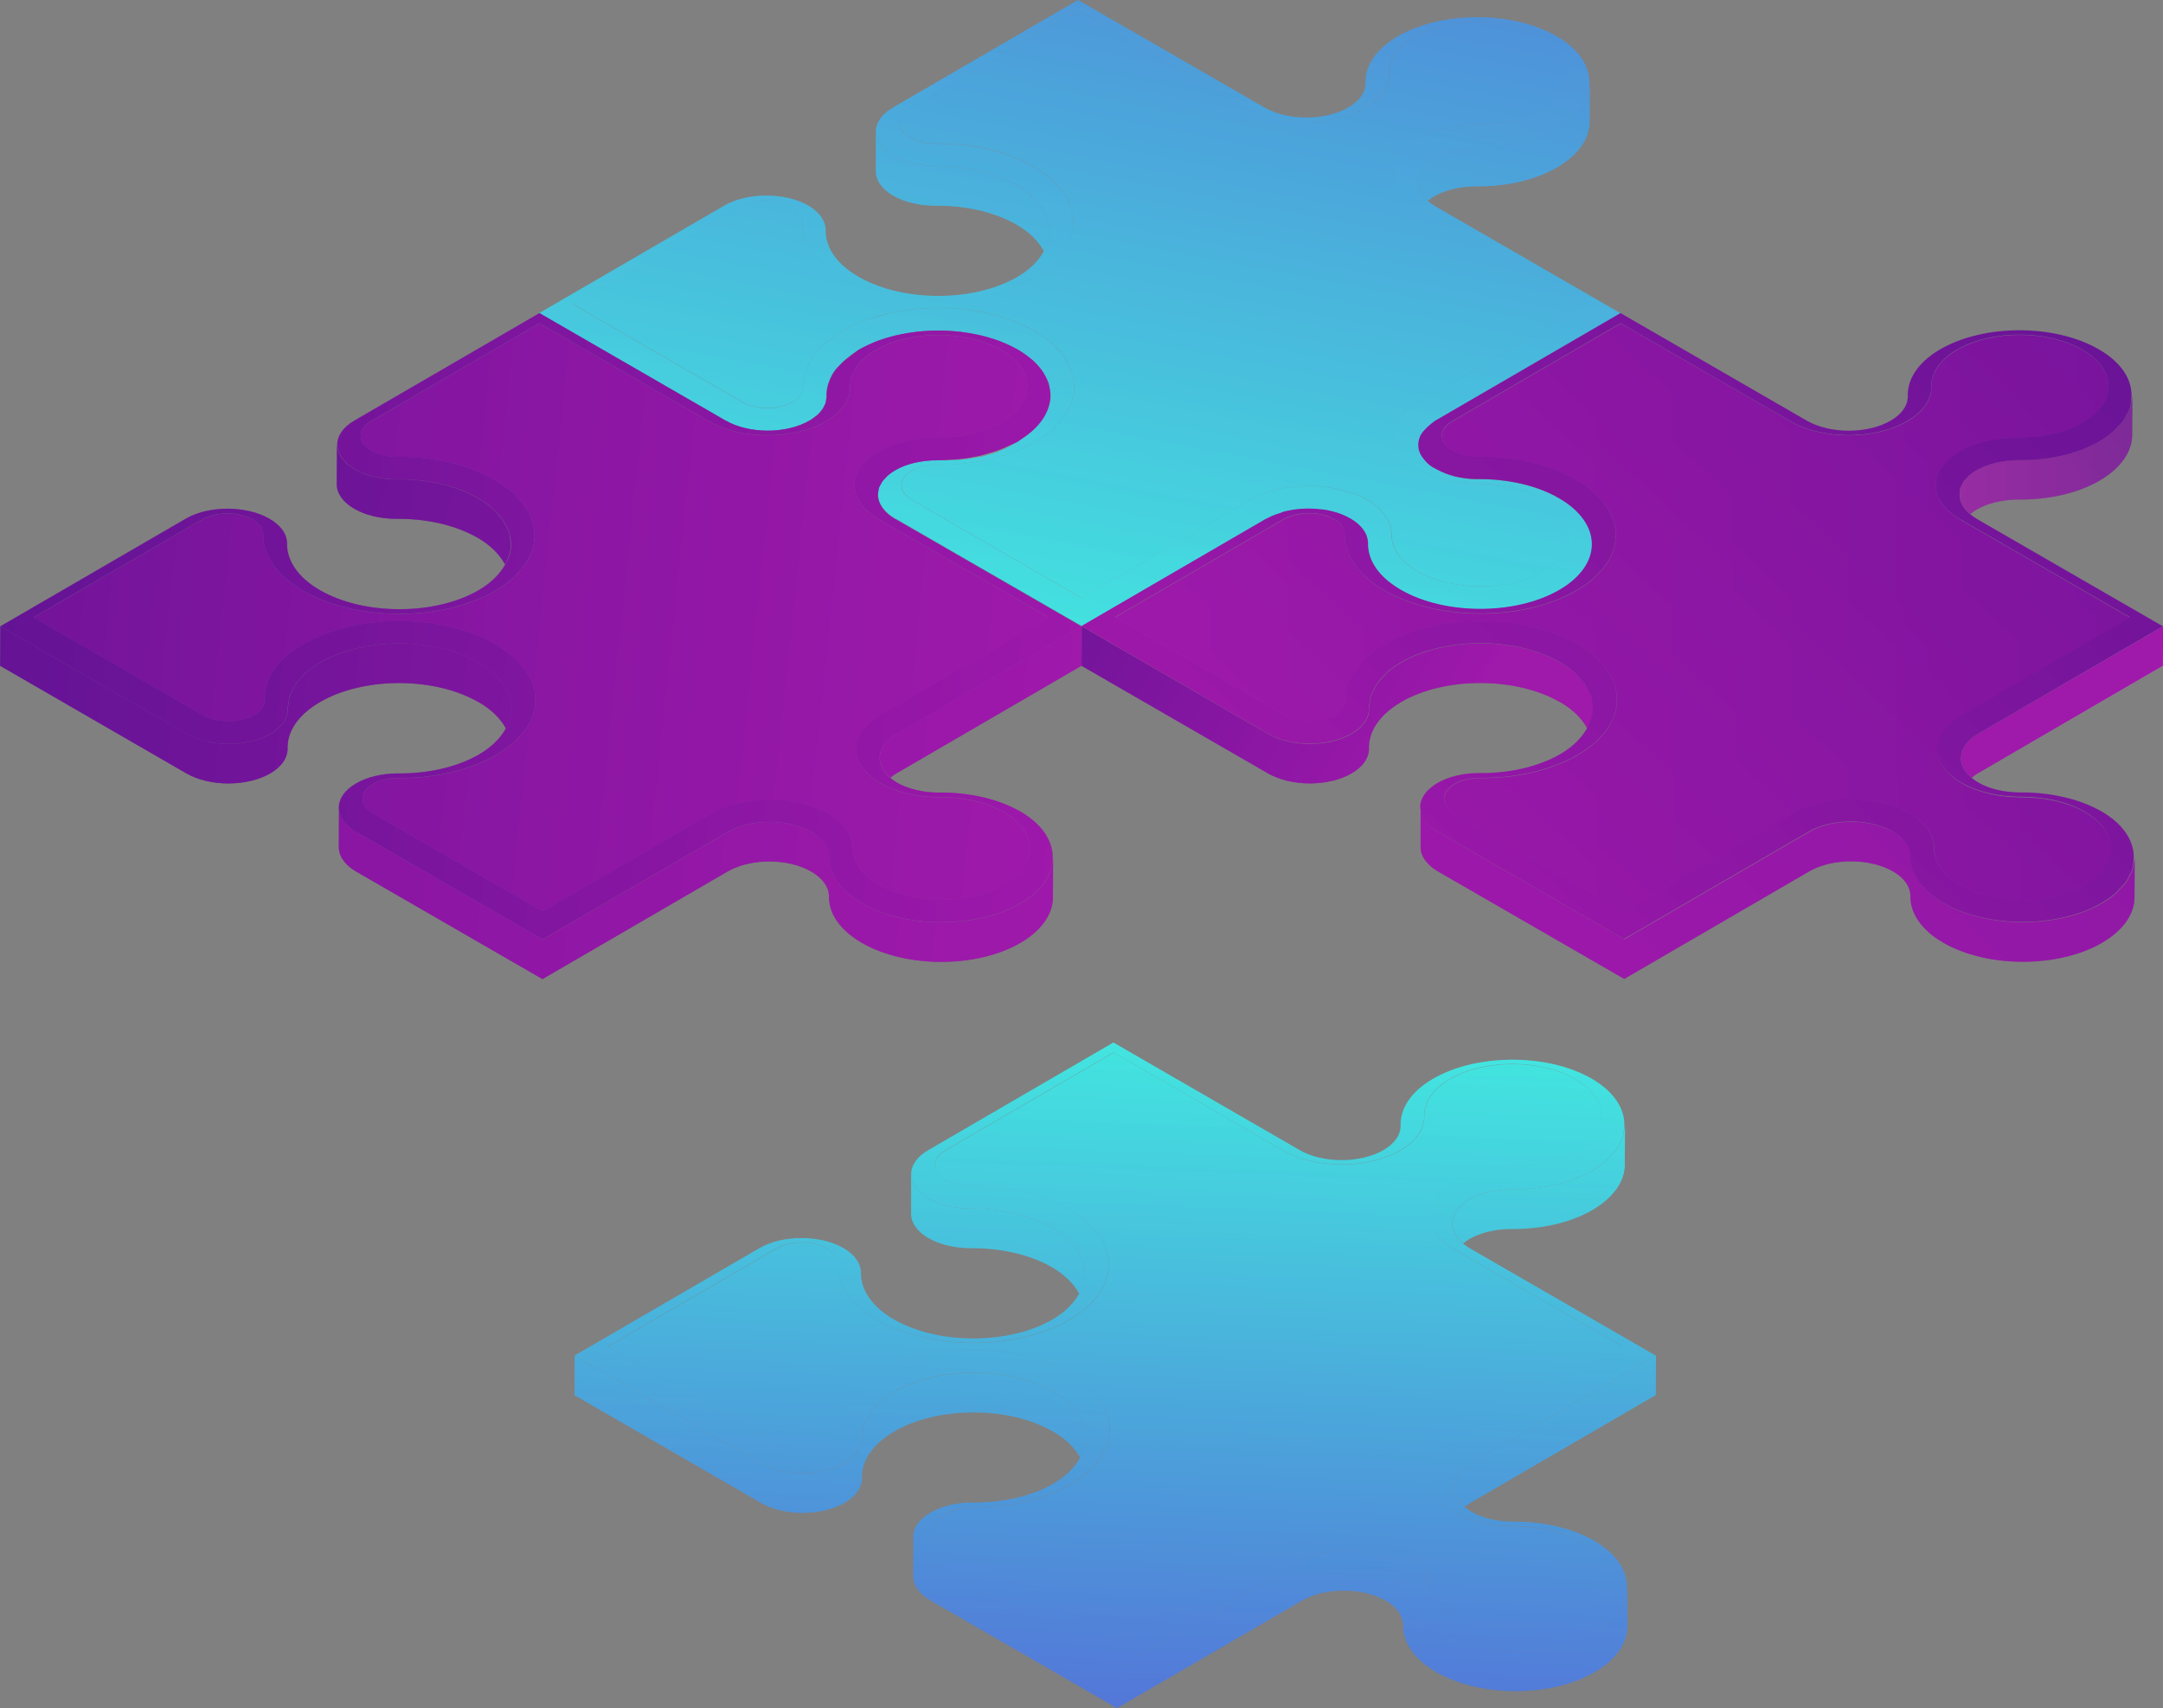 <?xml version="1.0" encoding="UTF-8"?>
<svg xmlns="http://www.w3.org/2000/svg" xmlns:xlink="http://www.w3.org/1999/xlink" viewBox="0 0 258.18 203.89">
  <rect x="0" y="0" width="258.18" height="203.89" fill="#808080" stroke="none"/>
  <defs>
    <style>
      .cls-1 {
        fill: url(#linear-gradient);
      }

      .cls-2 {
        fill: #8f8f8f;
      }

      .cls-3 {
        fill: #30393f;
      }

      .cls-4 {
        fill: #4c585f;
      }

      .cls-5 {
        fill: url(#linear-gradient-21);
        opacity: .12;
      }

      .cls-5, .cls-6, .cls-7, .cls-8, .cls-9, .cls-10, .cls-11, .cls-12, .cls-13, .cls-14 {
        mix-blend-mode: overlay;
      }

      .cls-15 {
        fill: url(#linear-gradient-27);
      }

      .cls-15, .cls-16, .cls-17, .cls-18 {
        opacity: .51;
      }

      .cls-15, .cls-16, .cls-17, .cls-18, .cls-19, .cls-20, .cls-21, .cls-22, .cls-23, .cls-24, .cls-25, .cls-26, .cls-27, .cls-28 {
        mix-blend-mode: multiply;
      }

      .cls-16 {
        fill: url(#linear-gradient-25);
      }

      .cls-17 {
        fill: url(#linear-gradient-28);
      }

      .cls-18 {
        fill: url(#linear-gradient-32);
      }

      .cls-19 {
        fill: url(#linear-gradient-11);
      }

      .cls-19, .cls-20, .cls-21 {
        opacity: .44;
      }

      .cls-20 {
        fill: url(#linear-gradient-12);
      }

      .cls-21 {
        fill: url(#linear-gradient-18);
      }

      .cls-22 {
        fill: url(#linear-gradient-47);
      }

      .cls-22, .cls-23, .cls-24, .cls-25 {
        opacity: .43;
      }

      .cls-23 {
        fill: url(#linear-gradient-45);
      }

      .cls-24 {
        fill: url(#linear-gradient-46);
      }

      .cls-25 {
        fill: url(#linear-gradient-44);
      }

      .cls-26 {
        fill: url(#linear-gradient-49);
        opacity: .41;
      }

      .cls-27 {
        fill: url(#linear-gradient-5);
      }

      .cls-27, .cls-28 {
        opacity: .54;
      }

      .cls-28 {
        fill: url(#linear-gradient-4);
      }

      .cls-29 {
        fill: url(#linear-gradient-3);
      }

      .cls-30 {
        fill: url(#linear-gradient-2);
      }

      .cls-31 {
        fill: url(#linear-gradient-6);
      }

      .cls-32 {
        fill: url(#linear-gradient-7);
      }

      .cls-6 {
        fill: url(#linear-gradient-39);
        opacity: .25;
      }

      .cls-7 {
        fill: url(#linear-gradient-34);
        opacity: .36;
      }

      .cls-8 {
        fill: url(#linear-gradient-8);
      }

      .cls-8, .cls-9, .cls-10, .cls-11, .cls-12, .cls-13 {
        opacity: .56;
      }

      .cls-9 {
        fill: url(#linear-gradient-33);
      }

      .cls-10 {
        fill: url(#linear-gradient-37);
      }

      .cls-11 {
        fill: url(#linear-gradient-20);
      }

      .cls-12 {
        fill: url(#linear-gradient-10);
      }

      .cls-13 {
        fill: url(#linear-gradient-13);
      }

      .cls-33 {
        fill: url(#linear-gradient-41);
      }

      .cls-34 {
        fill: url(#linear-gradient-40);
      }

      .cls-35 {
        fill: url(#linear-gradient-43);
      }

      .cls-36 {
        fill: url(#linear-gradient-42);
      }

      .cls-37 {
        fill: url(#linear-gradient-48);
      }

      .cls-38 {
        fill: url(#linear-gradient-14);
      }

      .cls-39 {
        fill: url(#linear-gradient-22);
      }

      .cls-40 {
        fill: url(#linear-gradient-23);
      }

      .cls-41 {
        fill: url(#linear-gradient-15);
      }

      .cls-42 {
        fill: url(#linear-gradient-19);
      }

      .cls-43 {
        fill: url(#linear-gradient-16);
      }

      .cls-44 {
        fill: url(#linear-gradient-17);
      }

      .cls-45 {
        fill: url(#linear-gradient-24);
      }

      .cls-46 {
        fill: url(#linear-gradient-26);
      }

      .cls-47 {
        fill: url(#linear-gradient-38);
      }

      .cls-48 {
        fill: url(#linear-gradient-35);
      }

      .cls-49 {
        fill: url(#linear-gradient-36);
      }

      .cls-50 {
        fill: url(#linear-gradient-29);
      }

      .cls-51 {
        fill: url(#linear-gradient-30);
      }

      .cls-52 {
        fill: url(#linear-gradient-31);
      }

      .cls-14 {
        fill: url(#linear-gradient-9);
        opacity: .19;
      }

      .cls-53 {
        isolation: isolate;
      }
    </style>
    <linearGradient id="linear-gradient" x1="148.48" y1="86.15" x2="175.13" y2="-53.88" gradientUnits="userSpaceOnUse">
      <stop offset="0" stop-color="#42e8e0"/>
      <stop offset=".55" stop-color="#4d9bda"/>
      <stop offset="1" stop-color="#5761d7"/>
    </linearGradient>
    <linearGradient id="linear-gradient-2" x1="165.87" y1="89.46" x2="192.53" y2="-50.57" xlink:href="#linear-gradient"/>
    <linearGradient id="linear-gradient-3" x1="104.29" y1="77.74" x2="130.94" y2="-62.29" xlink:href="#linear-gradient"/>
    <linearGradient id="linear-gradient-4" x1="165.87" y1="89.46" x2="192.53" y2="-50.57" xlink:href="#linear-gradient"/>
    <linearGradient id="linear-gradient-5" x1="104.29" y1="77.74" x2="130.94" y2="-62.29" xlink:href="#linear-gradient"/>
    <linearGradient id="linear-gradient-6" x1="121.93" y1="81.1" x2="148.59" y2="-58.93" xlink:href="#linear-gradient"/>
    <linearGradient id="linear-gradient-7" x1="121.57" y1="81.03" x2="148.23" y2="-59" xlink:href="#linear-gradient"/>
    <linearGradient id="linear-gradient-8" x1="121.93" y1="81.1" x2="148.59" y2="-58.93" xlink:href="#linear-gradient"/>
    <linearGradient id="linear-gradient-9" x1="121.53" y1="81.02" x2="148.18" y2="-59.01" xlink:href="#linear-gradient"/>
    <linearGradient id="linear-gradient-10" x1="233.9" y1="54.29" x2="254.5" y2="54.29" gradientUnits="userSpaceOnUse">
      <stop offset="0" stop-color="#9f19ab"/>
      <stop offset=".02" stop-color="#9c18aa"/>
      <stop offset=".46" stop-color="#6d1498"/>
      <stop offset=".8" stop-color="#4f118e"/>
      <stop offset=".99" stop-color="#45108a"/>
    </linearGradient>
    <linearGradient id="linear-gradient-11" x1="234.07" y1="83.8" x2="258.18" y2="83.8" gradientUnits="userSpaceOnUse">
      <stop offset="0" stop-color="#4c4c4c"/>
      <stop offset=".7" stop-color="#fff"/>
    </linearGradient>
    <linearGradient id="linear-gradient-12" x1="146.93" y1="94.28" x2="297.85" y2="-69.58" xlink:href="#linear-gradient-10"/>
    <linearGradient id="linear-gradient-13" x1="180.44" y1="125.14" x2="331.35" y2="-38.73" gradientUnits="userSpaceOnUse">
      <stop offset=".43" stop-color="#9f19ab"/>
      <stop offset=".44" stop-color="#9c18aa"/>
      <stop offset=".69" stop-color="#6d1498"/>
      <stop offset=".88" stop-color="#4f118e"/>
      <stop offset=".99" stop-color="#45108a"/>
    </linearGradient>
    <linearGradient id="linear-gradient-14" x1="168.6" y1="114.24" x2="319.52" y2="-49.63" gradientUnits="userSpaceOnUse">
      <stop offset="0" stop-color="#9f19ab"/>
      <stop offset=".06" stop-color="#9818a8"/>
      <stop offset=".48" stop-color="#6b1398"/>
      <stop offset=".8" stop-color="#4f118d"/>
      <stop offset=".99" stop-color="#45108a"/>
    </linearGradient>
    <linearGradient id="linear-gradient-15" x1="172.92" y1="88.44" x2="78.32" y2="31.56" xlink:href="#linear-gradient-10"/>
    <linearGradient id="linear-gradient-16" x1="194.58" y1="52.43" x2="99.97" y2="-4.45" xlink:href="#linear-gradient-10"/>
    <linearGradient id="linear-gradient-17" x1="177.11" y1="81.48" x2="82.5" y2="24.61" xlink:href="#linear-gradient-10"/>
    <linearGradient id="linear-gradient-18" x1="186.42" y1="130.65" x2="337.34" y2="-33.22" xlink:href="#linear-gradient-10"/>
    <linearGradient id="linear-gradient-19" x1="168.91" y1="114.53" x2="319.83" y2="-49.34" xlink:href="#linear-gradient-10"/>
    <linearGradient id="linear-gradient-20" x1="139.39" y1="73.96" x2="465.43" y2="72.27" gradientUnits="userSpaceOnUse">
      <stop offset="0" stop-color="#9f19ab"/>
      <stop offset=".19" stop-color="#9317a6"/>
      <stop offset=".53" stop-color="#76149c"/>
      <stop offset=".97" stop-color="#46108a"/>
      <stop offset=".99" stop-color="#45108a"/>
    </linearGradient>
    <linearGradient id="linear-gradient-21" x1="168.89" y1="114.5" x2="319.81" y2="-49.36" xlink:href="#linear-gradient-10"/>
    <linearGradient id="linear-gradient-22" x1="106.9" y1="70.69" x2="129.13" y2="70.69" xlink:href="#linear-gradient-10"/>
    <linearGradient id="linear-gradient-23" x1="129.63" y1="90.77" x2="-30.67" y2="29.2" xlink:href="#linear-gradient-10"/>
    <linearGradient id="linear-gradient-24" x1="128.91" y1="84.97" x2="-103.09" y2="60.75" gradientUnits="userSpaceOnUse">
      <stop offset="0" stop-color="#9f19ab"/>
      <stop offset=".99" stop-color="#9f19ab"/>
    </linearGradient>
    <linearGradient id="linear-gradient-25" x1="128.91" y1="84.97" x2="-103.09" y2="60.75" xlink:href="#linear-gradient-10"/>
    <linearGradient id="linear-gradient-26" x1="127.91" y1="94.57" x2="-104.1" y2="70.36" xlink:href="#linear-gradient-10"/>
    <linearGradient id="linear-gradient-27" x1="130.62" y1="68.61" x2="-101.39" y2="44.4" xlink:href="#linear-gradient-10"/>
    <linearGradient id="linear-gradient-28" x1="127.91" y1="94.57" x2="-104.1" y2="70.36" xlink:href="#linear-gradient-10"/>
    <linearGradient id="linear-gradient-29" x1="129.57" y1="78.62" x2="-102.43" y2="54.41" gradientUnits="userSpaceOnUse">
      <stop offset="0" stop-color="#9f19ab"/>
      <stop offset=".44" stop-color="#6f1499"/>
      <stop offset=".8" stop-color="#50118e"/>
      <stop offset="1" stop-color="#45108a"/>
    </linearGradient>
    <linearGradient id="linear-gradient-30" x1="129.43" y1="80.01" x2="-102.58" y2="55.8" gradientUnits="userSpaceOnUse">
      <stop offset="0" stop-color="#9f19ab"/>
      <stop offset=".02" stop-color="#9c18aa"/>
      <stop offset=".46" stop-color="#6d1498"/>
      <stop offset=".79" stop-color="#4f118e"/>
      <stop offset=".98" stop-color="#45108a"/>
    </linearGradient>
    <linearGradient id="linear-gradient-31" x1="126.04" y1="112.42" x2="-105.96" y2="88.21" xlink:href="#linear-gradient-10"/>
    <linearGradient id="linear-gradient-32" x1="126.04" y1="112.42" x2="-105.96" y2="88.21" gradientUnits="userSpaceOnUse">
      <stop offset="0" stop-color="#9f19ab"/>
      <stop offset=".37" stop-color="#9c18aa"/>
      <stop offset=".55" stop-color="#9518a7"/>
      <stop offset=".69" stop-color="#8816a2"/>
      <stop offset=".8" stop-color="#75149b"/>
      <stop offset=".91" stop-color="#5e1293"/>
      <stop offset=".99" stop-color="#45108a"/>
    </linearGradient>
    <linearGradient id="linear-gradient-33" x1="129.57" y1="78.62" x2="-102.43" y2="54.41" gradientUnits="userSpaceOnUse">
      <stop offset="0" stop-color="#9f19ab"/>
      <stop offset=".18" stop-color="#9918a8"/>
      <stop offset=".42" stop-color="#8916a3"/>
      <stop offset=".68" stop-color="#6f1499"/>
      <stop offset=".95" stop-color="#4b108c"/>
      <stop offset="1" stop-color="#45108a"/>
    </linearGradient>
    <linearGradient id="linear-gradient-34" x1="129.43" y1="80.02" x2="-102.58" y2="55.8" xlink:href="#linear-gradient-10"/>
    <linearGradient id="linear-gradient-35" x1="167.62" y1="123.71" x2="163.68" y2="221.69" xlink:href="#linear-gradient"/>
    <linearGradient id="linear-gradient-36" x1="134.67" y1="122.38" x2="130.73" y2="220.37" xlink:href="#linear-gradient"/>
    <linearGradient id="linear-gradient-37" x1="134.67" y1="122.38" x2="130.73" y2="220.37" xlink:href="#linear-gradient"/>
    <linearGradient id="linear-gradient-38" x1="134.71" y1="122.39" x2="130.77" y2="220.37" xlink:href="#linear-gradient"/>
    <linearGradient id="linear-gradient-39" x1="134.67" y1="122.38" x2="130.72" y2="220.37" xlink:href="#linear-gradient"/>
    <linearGradient id="linear-gradient-40" x1="120.12" y1="121.8" x2="116.17" y2="219.78" xlink:href="#linear-gradient"/>
    <linearGradient id="linear-gradient-41" x1="184.38" y1="124.38" x2="180.44" y2="222.37" xlink:href="#linear-gradient"/>
    <linearGradient id="linear-gradient-42" x1="100.96" y1="121.03" x2="97.01" y2="219.01" xlink:href="#linear-gradient"/>
    <linearGradient id="linear-gradient-43" x1="187.5" y1="124.51" x2="183.56" y2="222.49" xlink:href="#linear-gradient"/>
    <linearGradient id="linear-gradient-44" x1="120.12" y1="121.8" x2="116.17" y2="219.78" xlink:href="#linear-gradient"/>
    <linearGradient id="linear-gradient-45" x1="184.38" y1="124.38" x2="180.44" y2="222.37" xlink:href="#linear-gradient"/>
    <linearGradient id="linear-gradient-46" x1="100.96" y1="121.03" x2="97.01" y2="219.01" xlink:href="#linear-gradient"/>
    <linearGradient id="linear-gradient-47" x1="187.5" y1="124.51" x2="183.56" y2="222.49" xlink:href="#linear-gradient"/>
    <linearGradient id="linear-gradient-48" x1="154.28" y1="123.17" x2="150.34" y2="221.16" xlink:href="#linear-gradient"/>
    <linearGradient id="linear-gradient-49" x1="154.28" y1="123.17" x2="150.34" y2="221.16" xlink:href="#linear-gradient"/>
  </defs>
  <g class="cls-53">
    <g id="Layer_1" data-name="Layer 1">
      <path class="cls-2" d="M121.48,41.7s-.02-.02-.03-.02c-.39-.23-.84-.4-1.26-.59-.28-.13-.55-.28-.84-.39-.48-.18-.99-.31-1.49-.45-.28-.08-.55-.18-.84-.25-.56-.13-1.14-.21-1.71-.29-.26-.03-.51-.1-.77-.13-.79-.09-1.58-.13-2.38-.13-.06,0-.12,0-.18,0-.85,0-1.71,.05-2.54,.14-.23,.02-.45,.08-.69,.12-.6,.09-1.21,.18-1.78,.31-.33,.08-.62,.19-.94,.28-.47,.13-.94,.25-1.38,.42-.31,.13-.58,.28-.88,.42-.41,.18-.84,.36-1.21,.58h0c5.22-3.01,13.67-3,18.9,.02,.02,0,.03,.02,.06,.03v-.02s-.02-.02-.04-.02Z"/>
      <path class="cls-2" d="M125.43,47.21c0-.31-.09-.62-.15-.92-.04-.18-.03-.38-.09-.56-.12-.35-.33-.69-.53-1.03-.08-.13-.12-.28-.21-.41-.33-.47-.73-.92-1.22-1.35-.11-.1-.28-.19-.4-.29-.4-.32-.81-.64-1.3-.93h0v.02c3.63,2.12,4.67,5.15,3.2,7.81h0c.43-.76,.69-1.56,.7-2.35Z"/>
      <path class="cls-2" d="M125.37,51.42s.03-.02,.04-.03h0s-.02,.02-.04,.03Z"/>
      <path class="cls-2" d="M102.56,41.7h0s0,0,0,0t.02,0h0Z"/>
      <path class="cls-2" d="M98.89,45.75v.02s0-.02,.02-.03c0-.02,0-.02,0-.04,0,.02-.02,.04-.02,.06Z"/>
      <path class="cls-2" d="M99.67,44.22s-.02,.02-.04,.04c0,0,0,.02,0,.02,.02-.02,.03-.04,.05-.07Z"/>
      <path class="cls-4" d="M98.66,47.39s0,.02,0,.03h0s0-.02,0-.03h0Z"/>
      <path class="cls-2" d="M98.92,45.69s0,.02,0,.04c.15-.47,.35-.92,.65-1.38v.02c-.28,.43-.49,.86-.64,1.32Z"/>
      <path class="cls-2" d="M102.54,41.71c-.18,.11-.29,.22-.46,.33,.17-.12,.29-.23,.47-.33h0s0,0-.02,0Z"/>
      <path class="cls-2" d="M99.67,44.22s-.03,.04-.05,.07c-.02,.02-.04,.05-.06,.07,.23-.33,.54-.64,.85-.96-.27,.28-.54,.54-.74,.83Z"/>
      <path class="cls-3" d="M171.37,50.2h0s0,0,0,0h0s0,0,.02,0Z"/>
      <path class="cls-2" d="M98.13,48.89s-.02,.02-.04,.04c.02-.02,.03-.02,.04-.04Z"/>
      <path class="cls-2" d="M97.49,49.58s-.11,.07-.16,.11c.05-.03,.12-.08,.16-.11Z"/>
      <path class="cls-2" d="M98.52,48.15s-.04,.07-.06,.11c.02-.04,.04-.08,.06-.11Z"/>
      <path class="cls-2" d="M86.61,50.22v-.02l-22.23-12.83v.02l22.21,12.82s.02,0,.02,0Z"/>
      <path class="cls-2" d="M171.35,50.21h.02s0,0-.02,0Z"/>
      <path class="cls-2" d="M118.32,53.99c.18-.04,.36-.09,.53-.15-.25,.08-.52,.15-.78,.23,.08-.02,.17-.04,.25-.08Z"/>
      <path class="cls-2" d="M120.8,53.01c-.08,.04-.17,.08-.25,.12-.14,.07-.28,.13-.43,.2,.11-.05,.22-.1,.33-.15,.12-.06,.23-.11,.35-.17Z"/>
      <path class="cls-2" d="M118.07,54.07s-.09,.02-.13,.04c-.33,.09-.64,.21-.97,.28h.02c.38-.08,.73-.22,1.09-.33Z"/>
      <path class="cls-2" d="M115.4,54.66c.46-.07,.91-.13,1.36-.23-.59,.13-1.2,.22-1.8,.29,.14-.02,.29-.05,.44-.07Z"/>
      <path class="cls-2" d="M120.8,53.01c.22-.12,.48-.19,.69-.32,.02,0,.02-.02,.03-.02-.23,.13-.48,.22-.72,.33Z"/>
      <path class="cls-2" d="M114.5,54.79h.05c.14-.02,.27-.05,.41-.07-.15,.02-.31,.05-.46,.07Z"/>
      <path class="cls-2" d="M112.14,54.93c.2,0,.37-.03,.56-.03-.3,0-.59,.04-.9,.04,.1,0,.23-.02,.33,0Z"/>
      <path class="cls-2" d="M120.12,53.33c-.37,.17-.74,.33-1.13,.46-.04,.02-.09,.03-.14,.05-.17,.06-.35,.11-.53,.15-.44,.14-.87,.29-1.33,.4h-.02c-.06,.02-.12,.02-.17,.03-.02,0-.03,0-.04,0-.44,.09-.9,.16-1.36,.23-.28,.04-.56,.1-.85,.13h-.06c-.33,.03-.68,.03-1,.06-.26,.02-.52,.03-.79,.04-.19,0-.36,.02-.56,.03-.08,0-.16,0-.25,0,.65,0,1.36,0,2.14-.03,.22,0,.45-.03,.68-.05,.24-.02,.48-.04,.74-.08,.26-.02,.54-.08,.8-.13,.25-.04,.51-.08,.77-.14,.55-.12,1.06-.26,1.51-.41,.02,0,.02,0,.03,0,.49-.17,.92-.34,1.3-.52,.68-.31,1.2-.63,1.62-.88-.33,.18-.69,.32-1.04,.49-.11,.05-.22,.1-.33,.15Z"/>
      <path class="cls-3" d="M169.5,54.04c.03,.08,.06,.15,.09,.23,.02,.02,.03,.02,.04,.04-.05-.09-.1-.2-.14-.3,0,0,0,.02,0,.03Z"/>
      <path class="cls-3" d="M169.33,53.05s0,.03,0,.05c0,.05,0,.11,0,.17,0,.13,.02,.25,.04,.38h0c-.04-.18-.05-.38-.04-.59Z"/>
      <path class="cls-3" d="M169.57,52c-.11,.23-.18,.45-.22,.68h0c.04-.24,.12-.47,.22-.68Z"/>
      <path class="cls-3" d="M169.58,54.25s.02,0,.02,.02c-.03-.08-.06-.16-.09-.23,.02,.07,.04,.14,.07,.21Z"/>
      <path class="cls-2" d="M171.19,50.32c.06-.03,.1-.08,.16-.11,0,0,0,0,.02,0h0c-.05,.03-.11,.08-.17,.12Z"/>
      <path class="cls-2" d="M169.49,54.02c-.05-.13-.09-.25-.13-.38h0c.04,.22,.1,.43,.19,.58,0,0,.02,.02,.02,.03-.03-.07-.05-.14-.07-.21,0,0,0-.02,0-.03Z"/>
      <path class="cls-2" d="M169.33,53.26c0-.06,0-.12,0-.17,0,.06,0,.11,0,.17Z"/>
      <path class="cls-2" d="M169.57,52c.03-.07,.08-.13,.12-.19-.07,.1-.14,.19-.18,.29-.08,.17-.13,.37-.15,.58,.04-.23,.11-.45,.22-.68Z"/>
      <path class="cls-2" d="M170.77,55.6s-.02,0-.02,0c0,0,.02,0,.02,0Z"/>
      <path class="cls-2" d="M173.53,56.84c-.64-.18-1.24-.41-1.8-.69,.59,.3,1.2,.54,1.8,.69Z"/>
      <path class="cls-2" d="M173.75,56.9c.57,.13,1.1,.22,1.54,.26,.3,.03,.7,.04,1,.06v-.02c-.86,0-1.72-.11-2.53-.3Z"/>
      <path class="cls-4" d="M104.89,59.45c.02,.12,.02,.23,.06,.34-.04-.11-.04-.23-.06-.34Z"/>
      <path class="cls-4" d="M105.99,61.28c-.09-.08-.14-.17-.23-.24,.08,.08,.13,.16,.23,.24Z"/>
      <path class="cls-4" d="M105.74,57c-.15,.16-.31,.31-.43,.48-.07,.09-.1,.2-.16,.3-.08,.15-.18,.3-.23,.45-.03,.11-.03,.22-.05,.33-.03,.18-.08,.35-.07,.53v-.08c0-1.04,.68-2.09,2.04-2.89-.34,.2-.64,.41-.9,.64-.09,.08-.14,.16-.22,.24Z"/>
      <path class="cls-4" d="M105.17,60.24c.06,.11,.09,.22,.17,.32-.07-.1-.11-.21-.17-.32Z"/>
      <path class="cls-4" d="M111.72,54.94h0c-1.77,0-3.52,.4-4.88,1.19,1.35-.79,3.1-1.18,4.87-1.19v.1h0s0-.07,0-.1Z"/>
      <path class="cls-2" d="M157.89,60.83c.78,.11,1.52,.29,2.22,.56-.69-.27-1.44-.45-2.22-.56h0Z"/>
      <path class="cls-2" d="M158.57,61.67c.14,.05,.29,.15,.43,.23-.13-.08-.28-.18-.43-.23h0Z"/>
      <path class="cls-2" d="M153.23,61.09h0c.72-.18,1.5-.31,2.27-.35-.32,.02-.61,.1-.93,.14-.45,.07-.91,.1-1.34,.21Z"/>
      <path class="cls-2" d="M155.53,60.73s0,0-.02,0c.75-.04,1.5,0,2.23,.08-.2-.03-.41,0-.61-.03-.54-.04-1.07-.09-1.61-.07Z"/>
      <path class="cls-2" d="M151.23,61.91h0c.51-.29,1.1-.51,1.71-.69-.19,.06-.36,.15-.54,.22-.39,.15-.81,.28-1.16,.48Z"/>
      <path class="cls-2" d="M151.23,61.91h0s0,0-.02,0h0s.02,0,.02,0Z"/>
      <path class="cls-2" d="M105.99,61.28c-.09-.08-.14-.17-.23-.24-.15-.16-.31-.31-.43-.48-.07-.1-.11-.21-.17-.32-.08-.14-.18-.29-.23-.44-.04-.11-.04-.23-.06-.34-.03-.14-.08-.29-.08-.44h0s0,.08,0,.08c.03,1.03,.71,2.06,2.07,2.84h.02s0,0,0,0c-.34-.2-.64-.42-.9-.64Z"/>
      <g>
        <path class="cls-1" d="M163,9.74v.31s0-.02,0-.04c0-.09,0-.19,0-.27Z"/>
        <path class="cls-30" d="M189.61,10.67c-.03,.21-.03,.42-.1,.62-.1,.29-.28,.58-.44,.87-.1,.18-.16,.38-.28,.56-.23,.32-.54,.62-.84,.93-.14,.13-.23,.28-.38,.42-.49,.44-1.05,.84-1.71,1.22-2.69,1.56-6.26,2.3-9.81,2.24-1.76,.03-3.51,.43-4.85,1.2-.34,.2-.64,.42-.9,.64-.09,.07-.15,.17-.23,.25-.15,.15-.31,.3-.42,.46-.07,.1-.1,.19-.15,.29-.08,.15-.18,.31-.24,.47-.03,.11-.03,.22-.05,.33-.19,.97,.21,1.97,1.21,2.81,.23-.19,.48-.38,.76-.54,1.34-.79,3.09-1.17,4.86-1.2,3.54,.06,7.11-.69,9.8-2.25,2.59-1.51,3.9-3.48,3.9-5.45l.02-4.72c0,.28-.08,.56-.14,.84Z"/>
        <path class="cls-29" d="M125.16,26.74c-.03-.21-.03-.42-.11-.63-.09-.29-.28-.58-.44-.86-.11-.19-.17-.39-.3-.58-.22-.31-.53-.59-.81-.89-.15-.15-.26-.32-.43-.47-.49-.43-1.07-.84-1.72-1.22-2.71-1.57-6.29-2.31-9.81-2.26-1.77-.02-3.55-.41-4.91-1.2-.34-.2-.64-.42-.91-.64-.08-.08-.13-.15-.2-.23-.16-.16-.33-.33-.44-.49-.08-.1-.1-.2-.16-.3-.08-.16-.18-.31-.23-.46-.03-.11-.03-.23-.06-.33-.02-.15-.07-.3-.08-.45v4.7c-.02,1.05,.68,2.12,2.07,2.92,1.37,.79,3.14,1.17,4.91,1.2,3.52-.06,7.1,.69,9.81,2.25,1.59,.92,2.64,2.02,3.27,3.18,.44-.77,.69-1.57,.69-2.38,0-.29-.08-.58-.14-.86Z"/>
        <path class="cls-28" d="M189.61,10.67c-.03,.21-.03,.42-.1,.62-.1,.29-.28,.58-.44,.87-.1,.18-.16,.38-.28,.56-.23,.32-.54,.62-.84,.93-.14,.13-.23,.28-.38,.42-.49,.44-1.05,.84-1.71,1.22-2.69,1.56-6.26,2.3-9.81,2.24-1.76,.03-3.51,.43-4.85,1.2-.34,.2-.64,.42-.9,.64-.09,.07-.15,.17-.23,.25-.15,.15-.31,.3-.42,.46-.07,.1-.1,.19-.15,.29-.08,.15-.18,.31-.24,.47-.03,.11-.03,.22-.05,.33-.19,.97,.21,1.97,1.21,2.81,.23-.19,.48-.38,.76-.54,1.34-.79,3.09-1.17,4.86-1.2,3.54,.06,7.11-.69,9.8-2.25,2.59-1.51,3.9-3.48,3.9-5.45l.02-4.72c0,.28-.08,.56-.14,.84Z"/>
        <path class="cls-27" d="M125.16,26.74c-.03-.21-.03-.42-.11-.63-.09-.29-.28-.58-.44-.86-.11-.19-.17-.39-.3-.58-.22-.31-.53-.59-.81-.89-.15-.15-.26-.32-.43-.47-.49-.43-1.07-.84-1.72-1.22-2.71-1.57-6.29-2.31-9.81-2.26-1.77-.02-3.55-.41-4.91-1.2-.34-.2-.64-.42-.91-.64-.08-.08-.13-.15-.2-.23-.16-.16-.33-.33-.44-.49-.08-.1-.1-.2-.16-.3-.08-.16-.18-.31-.23-.46-.03-.11-.03-.23-.06-.33-.02-.15-.07-.3-.08-.45v4.7c-.02,1.05,.68,2.12,2.07,2.92,1.37,.79,3.14,1.17,4.91,1.2,3.52-.06,7.1,.69,9.81,2.25,1.59,.92,2.64,2.02,3.27,3.18,.44-.77,.69-1.57,.69-2.38,0-.29-.08-.58-.14-.86Z"/>
        <path class="cls-31" d="M94.63,47.98c.81-.48,1.21-1.08,1.23-1.62-.12-2.48,1.45-4.98,4.72-6.88,.79-.47,1.62-.85,2.51-1.2,.3-.11,.64-.18,.94-.28,.58-.19,1.15-.39,1.77-.54h0s.05-.02,.08-.03c.1-.02,.21-.03,.31-.06,.78-.18,1.58-.31,2.39-.41,.28-.03,.57-.06,.84-.09,.69-.06,1.36-.1,2.05-.11,.28,0,.54-.02,.82-.02,.93,0,1.86,.06,2.79,.16,.05,0,.11,.02,.17,.02,.86,.1,1.71,.25,2.53,.44,.27,.06,.53,.13,.79,.19,.64,.17,1.26,.36,1.87,.57,.25,.09,.49,.17,.74,.27,.8,.32,1.59,.67,2.3,1.09,.74,.42,1.37,.89,1.94,1.36,.18,.16,.32,.31,.49,.48,.35,.34,.68,.68,.94,1.04,.14,.19,.27,.39,.39,.59,.21,.33,.39,.69,.54,1.04,.08,.2,.16,.4,.22,.61,.11,.37,.16,.74,.19,1.11,.02,.18,.05,.37,.04,.56,0,.48-.09,.98-.23,1.46-.02,.07-.02,.13-.04,.19-.18,.55-.46,1.09-.81,1.61-.11,.16-.25,.3-.38,.46-.23,.29-.49,.59-.79,.87-.08,.08-.13,.17-.23,.24-.1,.1-.21,.2-.33,.29,0,0-.02,.02-.04,.03-.54,.46-1.15,.9-1.85,1.31-3.25,1.89-7.56,2.79-11.76,2.74-1.06,0-2.1,.24-2.91,.71-1.66,.96-1.63,2.53,.03,3.5l20.23,11.69,20.1-11.69c3.36-1.95,8.57-2.21,12.43-.74,.55,.21,1.04,.3,1.56,.74,1.92,1.1,2.84,2.53,2.92,4.04-.08,1.61,.96,3.24,3.1,4.48,4.13,2.38,10.84,2.38,14.95,0,4.11-2.39,4.09-6.27-.05-8.66-2.14-1.24-4.96-1.82-7.9-1.78-2.43-.04-4.9-.58-6.82-1.68-.56-.22-.69-.43-.99-.66-2.86-2.25-2.53-5.42,.96-7.45l20.08-11.67-20.23-11.69c-3.86-2.23-3.88-5.87-.02-8.11,1.87-1.09,4.32-1.63,6.93-1.67,2.8,.05,5.61-.54,7.74-1.77,4.12-2.4,4.11-6.28-.03-8.67-4.13-2.39-10.83-2.39-14.96,0-2.12,1.24-3.15,2.86-3.04,4.57-.07,1.41-1.01,2.83-2.88,3.92-3.86,2.24-10.12,2.26-14.01,.02L128.7,1.22l-20.1,11.68c-1.65,.95-1.64,2.54,.02,3.5,.82,.47,1.89,.7,2.84,.73,4.26-.08,8.6,.84,11.88,2.73,6.34,3.66,6.39,9.61,.09,13.27-6.31,3.66-16.57,3.65-22.91-.02-3.28-1.89-4.88-4.38-4.76-6.77-.04-.64-.44-1.27-1.26-1.74-1.65-.96-4.39-.96-6.06,0l-20.08,11.68,20.23,11.68c1.67,.97,4.37,.97,6.03,0Z"/>
        <path class="cls-32" d="M186.1,59.47c-2.7-1.56-6.29-2.31-9.81-2.27v.02c-.29-.02-.69-.03-1-.06-.43-.04-.97-.13-1.54-.26-.07-.02-.14-.04-.22-.06-.6-.15-1.21-.39-1.8-.69-.33-.17-.67-.32-.96-.55,0,0-.02,0-.02,0-.44-.34-.81-.77-1.11-1.27,0-.02-.02-.02-.04-.04,0-.02,0-.02-.02-.02,0,0,0-.02-.02-.03-.09-.16-.15-.37-.19-.58-.02-.13-.03-.25-.04-.38,0-.06,0-.11,0-.17,0-.02,0-.03,0-.05,0-.13,0-.24,.03-.36h0c.02-.22,.08-.42,.15-.59,.04-.1,.12-.19,.18-.29,.36-.56,.98-1.08,1.51-1.49,.06-.04,.12-.08,.17-.13h0s22.07-12.81,22.07-12.81l-22.22-12.83c-.3-.18-.56-.37-.79-.56-1-.84-1.41-1.84-1.21-2.81,.02-.11,.02-.22,.05-.33,.06-.16,.16-.32,.24-.47,.05-.1,.08-.19,.15-.29,.11-.16,.27-.31,.42-.46,.08-.08,.13-.18,.23-.25,.26-.23,.56-.44,.9-.64,1.34-.78,3.09-1.17,4.85-1.2,3.55,.06,7.12-.68,9.81-2.24,.65-.38,1.22-.79,1.71-1.22,.15-.13,.24-.28,.38-.42,.3-.31,.61-.61,.84-.93,.13-.18,.18-.38,.28-.56,.16-.29,.34-.58,.44-.87,.07-.2,.07-.41,.1-.62,.44-2.27-.79-4.62-3.81-6.36-5.24-3.02-13.71-3.02-18.94,0-2.68,1.56-3.98,3.63-3.86,5.68,0,.02,0,.02,0,.04-.06,1.01-.73,2.01-2.05,2.78-2.76,1.61-7.25,1.61-10.03,0L128.68,0l-22.08,12.83c-1.36,.79-2.05,1.84-2.05,2.89,0,.15,.05,.3,.08,.45,.03,.11,.03,.23,.06,.33,.05,.15,.15,.3,.23,.46,.06,.1,.08,.2,.16,.3,.12,.17,.28,.33,.44,.49,.08,.08,.13,.15,.2,.23,.27,.23,.57,.44,.91,.64,1.36,.79,3.14,1.17,4.91,1.2,3.52-.05,7.1,.69,9.81,2.26,.65,.38,1.23,.79,1.72,1.22,.17,.15,.28,.32,.43,.47,.28,.29,.59,.58,.81,.89,.13,.19,.19,.39,.3,.58,.16,.28,.34,.57,.44,.86,.08,.21,.08,.42,.11,.63,.06,.28,.14,.57,.14,.86,0,.8-.26,1.61-.69,2.38-.62,1.13-1.64,2.19-3.18,3.09-5.2,3.02-13.69,3.01-18.94-.02-2.71-1.56-4.02-3.62-3.93-5.67-.06-1.03-.72-2.05-2.08-2.84-2.77-1.59-7.27-1.59-10.04,.02l-22.07,12.82,22.23,12.83c2.78,1.61,7.23,1.61,10,0h0s0,0,.02,0c.27-.16,.49-.33,.71-.51,.05-.03,.12-.08,.16-.11,.24-.21,.44-.43,.59-.65,.02-.02,.03-.02,.04-.04h0c.13-.2,.23-.4,.31-.6,.02-.04,.06-.09,.07-.13,.05-.16,.06-.31,.08-.47,.02-.08,.05-.17,.05-.26,0,0,0-.02,0-.03h0c-.02-.54,.05-1.07,.21-1.59,0-.02,.02-.03,.02-.05,0-.02,.02-.03,.02-.06,.15-.46,.36-.9,.64-1.32,.02-.03,.05-.08,.08-.11,.02-.02,.03-.03,.04-.04,.2-.28,.48-.55,.74-.83,.46-.48,1.01-.93,1.67-1.35,.17-.12,.28-.23,.46-.33-.27,.12-.23,.13,0,0h0s0,0,0,0c0,0,.02,0,.02,0,0,0,.02-.02,.03-.02q.2-.18,0,0c.37-.21,.79-.38,1.2-.56,.3-.13,.57-.29,.88-.42,.44-.17,.91-.28,1.38-.42,.32-.09,.61-.21,.94-.28,.58-.13,1.18-.22,1.78-.31,.23-.03,.45-.09,.69-.12,.84-.09,1.69-.14,2.54-.14,.06,0,.12,0,.18,0,.79,0,1.59,.04,2.38,.13,.26,.02,.51,.09,.77,.13,.57,.08,1.15,.17,1.71,.29,.28,.07,.55,.18,.84,.25,.5,.14,1.01,.27,1.49,.45,.29,.11,.56,.27,.84,.39,.42,.19,.86,.36,1.25,.58,.02,0,.03,0,.05,.03,.02,0,.02,.02,.04,.02h0c.49,.29,.9,.61,1.3,.93,.13,.1,.29,.19,.4,.29,.49,.43,.9,.88,1.22,1.35,.09,.13,.13,.28,.21,.41,.2,.34,.41,.68,.53,1.03,.06,.18,.05,.38,.09,.56,.06,.3,.15,.61,.15,.92,0,.79-.28,1.59-.7,2.36-.57,1.03-1.5,1.99-2.83,2.84-.13,.08-.23,.18-.37,.26h0s0,0,0,0h0s-.02,.02-.03,.02c.02,0,.03-.02,.05-.02,.08-.03,.18-.06,.26-.08-.1,.03-.21,.05-.31,.11-.42,.25-.94,.57-1.62,.88-.38,.18-.81,.35-1.3,.52,0,0-.02,0-.03,0-.4,.13-.84,.27-1.33,.38-.07,.02-.12,.03-.18,.03-.26,.06-.52,.1-.77,.14-.27,.05-.54,.1-.8,.13-.25,.03-.49,.05-.74,.08-.23,.02-.45,.04-.68,.05-.78,.04-1.49,.04-2.14,.03h-.17s0,.07,0,.1c0,.15,.03,.31,.03,.44,4.2,.05,8.51-.85,11.76-2.74,.7-.41,1.3-.85,1.85-1.31,.02-.02,.03-.02,.04-.04,.12-.09,.23-.18,.33-.28,.09-.08,.14-.17,.23-.24,.29-.28,.55-.58,.79-.87,.13-.16,.27-.3,.38-.46,.35-.53,.63-1.06,.81-1.61,.02-.07,.02-.13,.04-.19,.14-.49,.23-.98,.23-1.46,0-.19-.02-.38-.04-.56-.03-.38-.08-.75-.19-1.11-.06-.21-.14-.41-.22-.61-.14-.35-.33-.7-.54-1.04-.13-.2-.25-.39-.39-.59-.27-.36-.59-.69-.94-1.04-.17-.17-.31-.33-.49-.48-.57-.48-1.2-.95-1.94-1.36-.71-.42-1.5-.77-2.3-1.09-.24-.09-.48-.18-.74-.27-.6-.21-1.22-.4-1.87-.57-.26-.07-.52-.13-.79-.19-.83-.18-1.67-.33-2.53-.44-.06,0-.12-.02-.17-.02-.92-.1-1.86-.15-2.79-.16-.28,0-.54,0-.82,.02-.69,0-1.36,.05-2.05,.11-.28,.03-.56,.06-.84,.09-.81,.1-1.61,.23-2.39,.41-.1,.02-1.58,.44-2.16,.63-.31,.1-.64,.18-.94,.28-.89,.34-1.72,.73-2.51,1.2-3.27,1.9-4.83,4.4-4.72,6.88-.02,.54-.42,1.15-1.23,1.62-1.67,.96-4.36,.96-6.03,0l-20.23-11.68,20.08-11.68c1.66-.97,4.41-.97,6.06,0,.82,.47,1.22,1.1,1.26,1.74-.12,2.38,1.48,4.88,4.76,6.77,6.34,3.66,16.6,3.68,22.91,.02,6.3-3.66,6.25-9.61-.09-13.27-3.28-1.89-7.62-2.8-11.88-2.73-.95-.02-2.02-.26-2.84-.73-1.66-.95-1.67-2.54-.02-3.5L128.7,1.22l20.23,11.68c3.89,2.24,10.15,2.23,14.01-.02,1.87-1.09,2.81-2.5,2.88-3.92-.1-1.71,.92-3.34,3.04-4.57,4.13-2.4,10.83-2.4,14.96,0,4.14,2.38,4.16,6.26,.03,8.67-2.12,1.23-4.94,1.82-7.74,1.77-2.61,.04-5.05,.59-6.93,1.67-3.86,2.24-3.84,5.88,.02,8.11l20.23,11.69-20.08,11.67c-3.5,2.03-3.82,5.2-.96,7.45,.3,.23,.43,.44,.99,.66,1.92,1.1,4.38,1.64,6.82,1.68,2.94-.04,5.76,.54,7.9,1.78,4.14,2.38,4.16,6.27,.05,8.66-4.11,2.38-10.81,2.38-14.95,0-2.14-1.24-3.18-2.86-3.1-4.48-.08-1.51-1-2.94-2.92-4.04-.52-.43-1-.53-1.56-.74-3.86-1.47-9.07-1.21-12.43,.74l-20.1,11.69-20.23-11.69c-1.66-.96-1.69-2.53-.03-3.5,.81-.47,1.85-.7,2.91-.71l-.03-.44v-.1c-1.77,0-3.52,.4-4.88,1.19-1.36,.79-2.04,1.84-2.04,2.89,0,.15,.04,.3,.08,.44,.02,.12,.02,.23,.06,.34,.05,.15,.14,.3,.23,.44,.06,.11,.09,.22,.17,.32,.12,.17,.28,.32,.43,.48,.08,.08,.13,.16,.23,.24,.26,.23,.56,.44,.9,.64l22.23,12.83,22.07-12.82h.02s.02-.02,.02-.02c.35-.2,.77-.33,1.16-.48,.28-.11,.54-.26,.84-.34,.43-.11,.89-.14,1.34-.21,.33-.04,.63-.13,.96-.15,.54-.02,1.07,.02,1.61,.07,.25,.03,.5,0,.75,.03,.78,.11,1.52,.29,2.22,.56,.39,.15,.77,.33,1.11,.53,1.02,.58,1.66,1.31,1.93,2.07,.09,.26,.14,.51,.16,.77-.09,2.05,1.22,4.11,3.93,5.67,5.24,3.03,13.72,3.03,18.92,0,5.2-3.02,5.18-7.93-.07-10.96Z"/>
        <path class="cls-8" d="M94.63,47.98c.81-.48,1.21-1.08,1.23-1.62-.12-2.48,1.45-4.98,4.72-6.88,.79-.47,1.62-.85,2.51-1.2,.3-.11,.64-.18,.94-.28,.58-.19,1.15-.39,1.77-.54h0s.05-.02,.08-.03c.1-.02,.21-.03,.31-.06,.78-.18,1.58-.31,2.39-.41,.28-.03,.57-.06,.84-.09,.69-.06,1.36-.1,2.05-.11,.28,0,.54-.02,.82-.02,.93,0,1.86,.06,2.79,.16,.05,0,.11,.02,.17,.02,.86,.1,1.71,.25,2.53,.44,.27,.06,.53,.13,.79,.19,.64,.17,1.26,.36,1.87,.57,.25,.09,.49,.17,.74,.27,.8,.32,1.59,.67,2.3,1.09,.74,.42,1.37,.89,1.94,1.36,.18,.16,.32,.31,.49,.48,.35,.34,.68,.68,.94,1.04,.14,.19,.27,.39,.39,.59,.21,.33,.39,.69,.54,1.04,.08,.2,.16,.4,.22,.61,.11,.37,.16,.74,.19,1.11,.02,.18,.05,.37,.04,.56,0,.48-.09,.98-.23,1.46-.02,.07-.02,.13-.04,.19-.18,.55-.46,1.09-.81,1.61-.11,.16-.25,.3-.38,.46-.23,.29-.49,.59-.79,.87-.08,.08-.13,.17-.23,.24-.1,.1-.21,.2-.33,.29,0,0-.02,.02-.04,.03-.54,.46-1.15,.9-1.85,1.31-3.25,1.89-7.56,2.79-11.76,2.74-1.06,0-2.1,.24-2.91,.71-1.66,.96-1.63,2.53,.03,3.5l20.23,11.69,20.1-11.69c3.36-1.95,8.57-2.21,12.43-.74,.55,.21,1.04,.3,1.56,.74,1.92,1.1,2.84,2.53,2.92,4.04-.08,1.61,.96,3.24,3.1,4.48,4.13,2.38,10.84,2.38,14.95,0,4.11-2.39,4.09-6.27-.05-8.66-2.14-1.24-4.96-1.82-7.9-1.78-2.43-.04-4.9-.58-6.82-1.68-.56-.22-.69-.43-.99-.66-2.86-2.25-2.53-5.42,.96-7.45l20.08-11.67-20.23-11.69c-3.86-2.23-3.88-5.87-.02-8.11,1.87-1.09,4.32-1.63,6.93-1.67,2.8,.05,5.61-.54,7.74-1.77,4.12-2.4,4.11-6.28-.03-8.67-4.13-2.39-10.83-2.39-14.96,0-2.12,1.24-3.15,2.86-3.04,4.57-.07,1.41-1.01,2.83-2.88,3.92-3.86,2.24-10.12,2.26-14.01,.02L128.7,1.22l-20.1,11.68c-1.65,.95-1.64,2.54,.02,3.5,.82,.47,1.89,.7,2.84,.73,4.26-.08,8.6,.84,11.88,2.73,6.34,3.66,6.39,9.61,.09,13.27-6.31,3.66-16.57,3.65-22.91-.02-3.28-1.89-4.88-4.38-4.76-6.77-.04-.64-.44-1.27-1.26-1.74-1.65-.96-4.39-.96-6.06,0l-20.08,11.68,20.23,11.68c1.67,.97,4.37,.97,6.03,0Z"/>
        <path class="cls-14" d="M186.06,59.48c-2.71-1.56-6.29-2.31-9.81-2.26h0c-.3-.02-.69-.03-1-.05-.44-.04-.98-.13-1.55-.26-.07-.02-.14-.05-.21-.07-.6-.15-1.2-.38-1.8-.69-.33-.18-.67-.33-.96-.56,0,0-.02,0-.02,0-.44-.33-.81-.77-1.11-1.26,0-.02-.02-.03-.04-.05,0,0,0,0-.02-.02,0,0-.02-.02-.02-.03-.09-.17-.15-.38-.19-.59-.02-.12-.04-.24-.04-.37,0-.06,0-.12,0-.18,0-.02,0-.03,0-.05,0-.13,0-.24,.02-.36h0c.02-.22,.08-.42,.14-.58,.05-.1,.13-.2,.18-.29,.37-.56,.99-1.08,1.51-1.49,.06-.04,.12-.09,.17-.13h0s22.07-12.82,22.07-12.82l-22.23-12.83c-.3-.17-.55-.36-.79-.56-1.01-.83-1.4-1.83-1.21-2.81,.02-.11,.02-.22,.05-.32,.06-.16,.16-.32,.24-.48,.05-.09,.08-.19,.14-.28,.12-.16,.28-.31,.43-.47,.08-.08,.13-.17,.23-.25,.25-.23,.55-.44,.9-.64,1.33-.78,3.09-1.17,4.85-1.21,3.55,.05,7.12-.69,9.81-2.25,.64-.38,1.21-.79,1.71-1.21,.15-.13,.24-.28,.38-.43,.29-.3,.61-.6,.83-.92,.13-.18,.19-.38,.29-.57,.16-.28,.34-.57,.44-.86,.07-.21,.06-.42,.1-.63,.44-2.26-.79-4.62-3.81-6.35-5.24-3.03-13.71-3.03-18.94,0-2.69,1.56-3.98,3.62-3.86,5.68,0,0,0,.03,0,.04-.07,1.01-.73,2.01-2.05,2.77-2.76,1.61-7.25,1.62-10.03,.02L128.64,0l-22.08,12.84c-1.36,.79-2.05,1.84-2.05,2.89,0,.15,.05,.3,.08,.46,.02,.11,.02,.22,.06,.33,.05,.16,.15,.31,.23,.46,.05,.1,.08,.21,.15,.31,.13,.17,.29,.33,.45,.49,.08,.07,.13,.15,.2,.22,.26,.23,.56,.44,.91,.64,1.36,.79,3.14,1.17,4.9,1.2,3.53-.05,7.11,.69,9.82,2.26,.65,.38,1.23,.79,1.72,1.22,.17,.15,.28,.31,.43,.47,.28,.29,.59,.58,.8,.89,.13,.18,.2,.38,.31,.58,.15,.28,.33,.57,.44,.86,.08,.2,.07,.42,.11,.63,.06,.28,.14,.57,.14,.85,0,.81-.26,1.61-.69,2.38-.62,1.12-1.64,2.19-3.18,3.08-5.2,3.03-13.7,3.02-18.94,0-2.71-1.56-4.02-3.63-3.93-5.68-.06-1.02-.73-2.05-2.09-2.84-2.76-1.6-7.27-1.6-10.03,0l-22.07,12.82,22.22,12.84c2.78,1.6,7.24,1.61,10,0h.02c.27-.16,.49-.33,.71-.51,.05-.04,.11-.08,.16-.12,.23-.2,.43-.43,.59-.64,0-.02,.03-.03,.04-.05h0c.14-.19,.23-.39,.32-.59,.02-.05,.05-.09,.07-.14,.06-.15,.07-.31,.09-.46,.02-.09,.04-.18,.05-.26,0,0,0-.03,0-.03h0c-.03-.54,.05-1.07,.21-1.6,0-.02,0-.03,.02-.05,0-.02,.03-.03,.03-.05,.15-.46,.35-.9,.64-1.32,.02-.04,.05-.08,.08-.11,0-.02,.03-.03,.04-.05,.2-.28,.48-.55,.74-.82,.46-.48,1.01-.93,1.66-1.35,.17-.12,.28-.22,.46-.33-.27,.11-.24,.13,0,0h0s.02,0,.02,0c0,0,.02,0,.03-.02q.2-.17,0,0c.37-.2,.79-.37,1.2-.55,.3-.14,.57-.3,.88-.42,.44-.17,.91-.28,1.38-.42,.31-.09,.61-.22,.94-.28,.58-.14,1.18-.23,1.78-.31,.23-.03,.45-.09,.69-.12,.84-.09,1.69-.14,2.54-.14,.06,0,.12,0,.17,0,.8,0,1.6,.04,2.38,.13,.26,.03,.51,.09,.77,.13,.57,.08,1.15,.16,1.71,.29,.28,.07,.55,.17,.83,.25,.51,.14,1.02,.27,1.49,.44,.3,.12,.57,.28,.85,.4,.42,.19,.85,.36,1.25,.59,.02,0,.03,.02,.05,.02,0,0,.03,.02,.03,.03h.02c.49,.29,.9,.61,1.3,.93,.12,.09,.28,.18,.4,.28,.49,.43,.9,.88,1.22,1.35,.09,.13,.13,.27,.21,.41,.2,.33,.41,.68,.52,1.02,.07,.19,.06,.38,.09,.56,.07,.31,.15,.61,.15,.92,0,.8-.27,1.6-.69,2.37-.57,1.02-1.5,1.99-2.83,2.83-.13,.09-.23,.18-.37,.27h-.02s-.02,.02-.03,.02c.02,0,.03-.02,.05-.02,.07-.03,.18-.06,.26-.08-.11,.02-.21,.04-.31,.1-.42,.26-.94,.57-1.62,.89-.38,.18-.81,.35-1.3,.51,0,0-.02,0-.03,0-.4,.14-.84,.27-1.33,.38-.07,.02-.13,.02-.18,.03-.27,.06-.52,.09-.77,.13-.28,.05-.54,.1-.8,.13-.25,.04-.49,.06-.74,.08-.23,.02-.46,.04-.68,.06-.78,.04-1.49,.04-2.14,.03h-.17s0,.07,0,.1c0,.14,.02,.31,.03,.44,4.2,.04,8.51-.85,11.76-2.74,.7-.41,1.3-.86,1.85-1.32,.02,0,.03-.02,.04-.03,.11-.09,.23-.19,.33-.28,.09-.08,.14-.17,.23-.25,.28-.28,.55-.57,.79-.87,.12-.15,.27-.3,.37-.46,.36-.52,.64-1.06,.82-1.61,.03-.07,.02-.13,.04-.2,.14-.49,.23-.97,.23-1.46,0-.18-.03-.37-.04-.55-.03-.38-.08-.75-.19-1.12-.06-.2-.14-.4-.23-.61-.14-.35-.32-.69-.54-1.04-.12-.19-.24-.39-.38-.59-.28-.35-.6-.69-.94-1.03-.17-.16-.31-.33-.49-.48-.56-.48-1.2-.94-1.93-1.37-.72-.41-1.5-.76-2.3-1.08-.24-.1-.49-.18-.74-.27-.6-.22-1.23-.4-1.87-.57-.26-.07-.52-.14-.79-.2-.83-.18-1.67-.33-2.53-.44-.06,0-.12-.02-.18-.02-.91-.1-1.85-.14-2.78-.15-.28,0-.54,0-.82,.02-.69,0-1.37,.05-2.05,.1-.28,.03-.56,.06-.84,.09-.81,.11-1.61,.24-2.4,.42-.1,.02-1.57,.43-2.16,.62-.31,.1-.64,.18-.94,.29-.89,.34-1.73,.74-2.51,1.19-3.27,1.91-4.83,4.4-4.72,6.89-.02,.54-.42,1.15-1.23,1.61-1.67,.97-4.36,.97-6.03,0l-20.24-11.69,20.09-11.67c1.66-.97,4.4-.97,6.06-.02,.81,.48,1.22,1.1,1.26,1.74-.12,2.38,1.48,4.88,4.76,6.77,6.34,3.67,16.6,3.68,22.91,.02,6.3-3.67,6.24-9.61-.09-13.27-3.29-1.89-7.62-2.79-11.88-2.73-.95-.02-2.03-.25-2.84-.73-1.67-.95-1.67-2.54-.02-3.5L128.66,1.22l20.23,11.68c3.89,2.24,10.15,2.23,14.01,0,1.87-1.09,2.8-2.5,2.87-3.92-.09-1.71,.93-3.34,3.05-4.57,4.12-2.39,10.83-2.39,14.96,0,4.13,2.39,4.16,6.27,.03,8.67-2.12,1.24-4.93,1.82-7.74,1.77-2.62,.04-5.06,.59-6.93,1.68-3.86,2.24-3.84,5.87,.02,8.11l20.23,11.68-20.08,11.68c-3.5,2.03-3.82,5.19-.96,7.44,.29,.23,.43,.44,.99,.67,1.92,1.1,4.38,1.63,6.81,1.67,2.94-.04,5.77,.55,7.91,1.78,4.13,2.39,4.16,6.27,.05,8.66s-10.82,2.38-14.95,0c-2.14-1.24-3.18-2.85-3.1-4.48-.08-1.51-1-2.94-2.92-4.04-.52-.43-1-.52-1.56-.73-3.86-1.47-9.07-1.22-12.43,.73l-20.11,11.69-20.23-11.69c-1.66-.95-1.68-2.53-.02-3.49,.81-.47,1.85-.7,2.91-.71l-.03-.44v-.11c-1.77,.02-3.52,.41-4.88,1.19-1.37,.79-2.05,1.85-2.04,2.89,0,.14,.04,.29,.08,.44,.02,.11,.02,.23,.06,.34,.05,.15,.14,.29,.23,.44,.06,.1,.09,.21,.17,.32,.11,.16,.28,.32,.43,.47,.08,.08,.13,.17,.22,.24,.27,.23,.57,.44,.91,.64l22.23,12.83,22.07-12.82h.02s0,0,0,0c.36-.21,.78-.33,1.17-.48,.28-.11,.54-.26,.85-.34,.43-.12,.89-.15,1.34-.21,.33-.05,.63-.13,.95-.15,.54-.03,1.07,.02,1.61,.07,.25,.02,.51,0,.76,.03,.78,.11,1.52,.29,2.22,.55,.39,.15,.76,.33,1.11,.53,1.02,.59,1.66,1.31,1.93,2.07,.09,.25,.14,.51,.16,.76-.1,2.06,1.22,4.12,3.93,5.68,5.24,3.03,13.71,3.03,18.92,0,5.2-3.03,5.17-7.94-.07-10.96Z"/>
      </g>
      <path class="cls-3" d="M227.73,47.14v.27s0-.02,0-.03c0-.09,0-.16,0-.23Z"/>
      <path class="cls-12" d="M254.36,48.04c-.04,.21-.03,.42-.11,.63-.09,.3-.28,.59-.44,.89-.1,.18-.16,.37-.28,.54-.23,.33-.54,.64-.84,.94-.13,.13-.23,.28-.37,.41-.49,.44-1.06,.84-1.71,1.22-2.68,1.56-6.26,2.31-9.8,2.24-1.77,.03-3.52,.43-4.86,1.21-.34,.2-.64,.42-.9,.64-.08,.08-.14,.16-.23,.25-.14,.15-.3,.3-.42,.46-.07,.1-.1,.2-.15,.3-.08,.16-.18,.31-.23,.46-.03,.12-.03,.23-.06,.34-.18,.97,.22,1.97,1.22,2.79,.23-.19,.47-.38,.76-.54,1.34-.78,3.09-1.17,4.86-1.2,3.54,.06,7.11-.69,9.8-2.25,2.59-1.51,3.89-3.48,3.9-5.45l.02-4.71c0,.28-.09,.55-.14,.83Z"/>
      <path class="cls-19" d="M236.12,87.58c-.35,.2-.65,.42-.91,.64-.08,.08-.13,.16-.21,.24-.16,.15-.32,.31-.43,.47-.07,.1-.1,.21-.16,.31-.08,.15-.18,.3-.23,.45-.04,.12-.04,.23-.06,.35-.18,.96,.22,1.95,1.22,2.79,.23-.19,.47-.38,.76-.54l22.07-12.82,.02-4.71-22.07,12.82Z"/>
      <path class="cls-20" d="M186.21,83.79c1.58,.91,2.63,2.01,3.26,3.16,.43-.78,.69-1.57,.69-2.38,0-.28-.08-.56-.13-.84-.04-.21-.04-.43-.11-.64-.1-.28-.28-.56-.44-.85-.11-.19-.18-.4-.31-.59-.22-.32-.54-.62-.83-.92-.14-.14-.24-.29-.4-.44-.49-.43-1.07-.84-1.72-1.22-5.26-3.03-13.73-3.03-18.94,0-.67,.39-1.24,.8-1.73,1.24-.16,.15-.27,.31-.41,.45-.29,.31-.58,.61-.8,.92-.13,.19-.19,.39-.29,.59-.16,.28-.32,.58-.41,.87-.07,.22-.08,.43-.11,.64-.06,.33-.13,.66-.12,.98-.02,1.03-.72,2.05-2.06,2.83-2.76,1.61-7.23,1.61-10.01,0l-22.22-12.83-.02,4.71,22.23,12.83c2.78,1.61,7.25,1.61,10.01,0,1.34-.78,2.02-1.8,2.06-2.82v-.32c.02-1.95,1.3-3.88,3.86-5.38,5.2-3.02,13.68-3.02,18.94,.02Z"/>
      <path class="cls-13" d="M254.36,48.04c-.04,.21-.03,.42-.11,.63-.09,.3-.28,.59-.44,.89-.1,.18-.16,.37-.28,.54-.23,.33-.54,.64-.84,.94-.13,.13-.23,.28-.37,.41-.49,.44-1.06,.84-1.71,1.22-2.68,1.56-6.26,2.31-9.8,2.24-1.77,.03-3.52,.43-4.86,1.21-.34,.2-.64,.42-.9,.64-.08,.08-.14,.16-.23,.25-.14,.15-.3,.3-.42,.46-.07,.1-.1,.2-.15,.3-.08,.16-.18,.31-.23,.46-.03,.12-.03,.23-.06,.34-.18,.97,.22,1.97,1.22,2.79,.23-.19,.47-.38,.76-.54,1.34-.78,3.09-1.17,4.86-1.2,3.54,.06,7.11-.69,9.8-2.25,2.59-1.51,3.89-3.48,3.9-5.45l.02-4.71c0,.28-.09,.55-.14,.83Z"/>
      <path class="cls-38" d="M233.97,62c-3.86-2.23-3.89-5.87-.03-8.11,1.87-1.09,4.32-1.63,6.93-1.67,2.79,.05,5.61-.54,7.73-1.77,4.13-2.4,4.11-6.28-.02-8.67-4.16-2.4-10.86-2.4-14.98,0-2.12,1.23-3.14,2.87-3.05,4.56-.04,1.43-.99,2.84-2.86,3.94-3.85,2.24-10.11,2.26-14,.02l-20.23-11.69-20.1,11.69c-1.51,.87-1.65,2.24-.41,3.2,.13,.1,.47,.21,.43,.29,.81,.47,1.89,.7,2.84,.73,4.26-.07,8.59,.84,11.87,2.73,6.35,3.65,6.38,9.59,.08,13.26-6.3,3.66-16.55,3.66-22.88,0-3.28-1.89-4.88-4.39-4.77-6.77-.03-.64-.44-1.27-1.25-1.74-.08,0-.16-.04-.25-.09-.13-.08-.28-.18-.43-.23h0c-.83-.32-1.81-.45-2.77-.39-.95,.06-1.88,.29-2.61,.72l-20.09,11.68,20.23,11.68c1.68,.97,4.37,.97,6.05,0,.8-.47,1.22-1.09,1.24-1.61-.14-2.48,1.41-4.99,4.68-6.9,6.3-3.66,16.55-3.66,22.91,.02,6.34,3.66,6.37,9.59,.08,13.26-3.28,1.91-7.6,2.81-11.76,2.74-1.06,0-2.12,.25-2.92,.72-1.66,.96-1.65,2.53,.02,3.5l20.23,11.69,20.11-11.69c3.84-2.23,10.1-2.24,13.98,0,1.92,1.1,2.84,2.53,2.9,4.02-.06,1.64,.98,3.26,3.12,4.5,4.13,2.38,10.84,2.38,14.94,0,4.12-2.39,4.09-6.27-.04-8.66-2.14-1.24-4.97-1.82-7.9-1.79-2.43-.03-4.9-.57-6.82-1.67-3.89-2.24-3.88-5.87-.02-8.11l20.08-11.67-20.23-11.68Z"/>
      <g>
        <path class="cls-41" d="M186.21,83.79c1.58,.91,2.63,2.01,3.26,3.16,.43-.78,.69-1.57,.69-2.38,0-.28-.08-.56-.13-.84-.04-.21-.04-.43-.11-.64-.1-.28-.28-.56-.44-.85-.11-.19-.18-.4-.31-.59-.22-.32-.54-.62-.83-.92-.14-.14-.24-.29-.4-.44-.49-.43-1.07-.84-1.72-1.22-5.26-3.03-13.73-3.03-18.94,0-.67,.39-1.24,.8-1.73,1.24-.16,.15-.27,.31-.41,.45-.29,.31-.58,.61-.8,.92-.13,.19-.19,.39-.29,.59-.16,.28-.32,.58-.41,.87-.07,.22-.08,.43-.11,.64-.06,.33-.13,.66-.12,.98-.02,1.03-.72,2.05-2.06,2.83-2.76,1.61-7.23,1.61-10.01,0l-22.22-12.83-.02,4.71,22.23,12.83c2.78,1.61,7.25,1.61,10.01,0,1.34-.78,2.02-1.8,2.06-2.82v-.32c.02-1.95,1.3-3.88,3.86-5.38,5.2-3.02,13.68-3.02,18.94,.02Z"/>
        <path class="cls-43" d="M236.12,87.58c-.35,.2-.65,.42-.91,.64-.08,.08-.13,.16-.21,.24-.16,.15-.32,.31-.43,.47-.07,.1-.1,.21-.16,.31-.08,.15-.18,.3-.23,.45-.04,.12-.04,.23-.06,.35-.18,.96,.22,1.95,1.22,2.79,.23-.19,.47-.38,.76-.54l22.07-12.82,.02-4.71-22.07,12.82Z"/>
        <path class="cls-44" d="M254.55,103.83c-.1,.29-.28,.57-.43,.85-.1,.19-.16,.39-.29,.58-.22,.31-.53,.61-.82,.9-.14,.14-.23,.29-.39,.44-.49,.43-1.05,.83-1.71,1.21-5.2,3.02-13.68,3.02-18.91,0-.67-.39-1.25-.81-1.75-1.25-.18-.15-.29-.32-.44-.47-.28-.3-.59-.59-.81-.91-.13-.19-.19-.39-.3-.59-.15-.28-.33-.58-.43-.88-.07-.21-.07-.43-.11-.64-.04-.26-.12-.51-.12-.77v-.18c-.04-1.03-.71-2.04-2.07-2.83-2.79-1.61-7.27-1.6-10.01,0l-22.08,12.83-22.23-12.83c-.34-.2-.65-.42-.91-.64-.08-.07-.12-.15-.19-.22-.17-.17-.33-.33-.46-.5-.07-.09-.09-.19-.15-.29-.08-.16-.18-.31-.24-.47-.03-.12-.03-.23-.06-.34-.02-.15-.07-.3-.07-.44,0,0,0,0,0-.02v4.71c-.02,1.06,.69,2.12,2.07,2.93l22.23,12.83,22.08-12.83c2.74-1.6,7.24-1.61,10.01,0,1.36,.78,2.02,1.8,2.07,2.81v.17c0,2.02,1.3,4.02,3.95,5.54,5.24,3.02,13.72,3.02,18.92,0,2.58-1.51,3.88-3.47,3.88-5.45l.02-4.71c0,.28-.08,.54-.13,.81-.04,.22-.04,.43-.11,.64Z"/>
      </g>
      <path class="cls-21" d="M254.55,103.83c-.1,.29-.28,.57-.43,.85-.1,.19-.16,.39-.29,.58-.22,.31-.53,.61-.82,.9-.14,.14-.23,.29-.39,.44-.49,.43-1.05,.83-1.71,1.21-5.2,3.02-13.68,3.02-18.91,0-.67-.39-1.25-.81-1.75-1.25-.18-.15-.29-.32-.44-.47-.28-.3-.59-.59-.81-.91-.13-.19-.19-.39-.3-.59-.15-.28-.33-.58-.43-.88-.07-.21-.07-.43-.11-.64-.04-.26-.12-.51-.12-.77v-.18c-.04-1.03-.71-2.04-2.07-2.83-2.79-1.61-7.27-1.6-10.01,0l-22.08,12.83-22.23-12.83c-.34-.2-.65-.42-.91-.64-.08-.07-.12-.15-.19-.22-.17-.17-.33-.33-.46-.5-.07-.09-.09-.19-.15-.29-.08-.16-.18-.31-.24-.47-.03-.12-.03-.23-.06-.34-.02-.15-.07-.3-.07-.44,0,0,0,0,0-.02v4.71c-.02,1.06,.69,2.12,2.07,2.93l22.23,12.83,22.08-12.83c2.74-1.6,7.24-1.61,10.01,0,1.36,.78,2.02,1.8,2.07,2.81v.17c0,2.02,1.3,4.02,3.95,5.54,5.24,3.02,13.72,3.02,18.92,0,2.58-1.51,3.88-3.47,3.88-5.45l.02-4.71c0,.28-.08,.54-.13,.81-.04,.22-.04,.43-.11,.64Z"/>
      <path class="cls-42" d="M250.84,96.85c-2.71-1.56-6.29-2.31-9.83-2.27-1.76-.02-3.53-.4-4.89-1.19-.3-.18-.55-.37-.79-.56-1-.84-1.41-1.82-1.22-2.79,.02-.12,.02-.23,.06-.35,.05-.15,.15-.3,.23-.45,.06-.1,.09-.21,.16-.31,.12-.16,.28-.32,.43-.47,.08-.08,.13-.17,.21-.24,.26-.23,.56-.44,.91-.64l22.07-12.82-22.23-12.83c-.3-.18-.55-.37-.79-.56-1-.83-1.4-1.82-1.22-2.79,.02-.12,.02-.23,.06-.34,.05-.15,.15-.3,.23-.46,.05-.1,.08-.2,.15-.3,.12-.16,.28-.31,.42-.46,.08-.09,.14-.17,.23-.25,.26-.23,.56-.44,.9-.64,1.34-.78,3.09-1.17,4.86-1.21,3.54,.07,7.12-.68,9.8-2.24,.65-.38,1.22-.79,1.71-1.22,.14-.13,.23-.28,.37-.41,.31-.3,.62-.61,.84-.94,.13-.18,.18-.36,.28-.54,.16-.29,.35-.58,.44-.89,.08-.21,.07-.42,.11-.63,.43-2.27-.8-4.61-3.81-6.35-5.25-3.04-13.73-3.04-18.95,0-2.69,1.56-3.96,3.64-3.86,5.68,0,0,0,.03,0,.03-.04,1.02-.71,2.02-2.03,2.79-2.76,1.61-7.25,1.61-10.04,0l-22.22-12.83-22.07,12.82h0s-.02,0-.02,0h0c-.06,.03-.1,.08-.16,.11-.53,.41-1.15,.93-1.51,1.49-.04,.07-.08,.13-.12,.19-.1,.21-.18,.44-.22,.69-.02,.12-.03,.23-.03,.36,0,.21,0,.41,.04,.59,.03,.13,.08,.25,.13,.38,.04,.1,.09,.21,.14,.3,.3,.5,.68,.93,1.11,1.27,0,0,.02,0,.02,0,.29,.23,.64,.38,.96,.55,.56,.28,1.15,.52,1.8,.69,.07,.02,.14,.04,.22,.06,.81,.19,1.67,.3,2.53,.3,3.52-.04,7.11,.7,9.81,2.27,5.24,3.03,5.27,7.94,.07,10.96-5.2,3.03-13.68,3.03-18.92,0-2.71-1.56-4.02-3.62-3.93-5.67-.02-.26-.07-.51-.16-.77-.28-.75-.91-1.48-1.93-2.07-.34-.2-.72-.38-1.11-.53-.69-.27-1.44-.45-2.22-.56-.05,0-.1,0-.14,0-.74-.09-1.49-.13-2.23-.08h-.02c-.78,.04-1.56,.17-2.28,.36-.1,.03-.18,.08-.28,.12-.61,.18-1.2,.4-1.71,.69,0,0,0,0-.02,0h-.02s-22.07,12.83-22.07,12.83l22.22,12.83c2.79,1.61,7.25,1.61,10.01,0,1.34-.78,2.03-1.8,2.06-2.83-.02-.32,.06-.65,.12-.98,.03-.22,.04-.43,.11-.64,.09-.29,.25-.58,.41-.87,.1-.2,.17-.39,.29-.59,.22-.31,.51-.61,.8-.92,.14-.14,.25-.3,.41-.45,.49-.44,1.06-.85,1.73-1.24,5.2-3.02,13.68-3.02,18.94,0,.65,.38,1.23,.79,1.72,1.22,.16,.14,.26,.29,.4,.44,.29,.3,.61,.6,.83,.92,.13,.19,.2,.4,.31,.59,.15,.28,.33,.56,.44,.85,.07,.22,.07,.43,.11,.64,.05,.28,.13,.56,.13,.84,0,.8-.27,1.6-.69,2.38-.63,1.12-1.65,2.19-3.19,3.09-2.71,1.57-6.28,2.32-9.8,2.27-1.77,0-3.54,.41-4.88,1.19-1.37,.8-2.06,1.85-2.05,2.89,0,.14,.04,.29,.07,.44,.02,.11,.02,.23,.06,.34,.06,.16,.16,.31,.24,.47,.06,.1,.08,.2,.15,.29,.13,.18,.29,.33,.46,.5,.07,.07,.12,.14,.19,.22,.26,.23,.57,.44,.91,.64l22.23,12.83,22.08-12.83c2.74-1.6,7.23-1.61,10.01,0,1.36,.79,2.03,1.8,2.07,2.83-.02,.31,.07,.63,.12,.95,.04,.22,.04,.44,.11,.64,.1,.3,.28,.59,.43,.88,.11,.2,.18,.4,.3,.59,.22,.32,.53,.61,.81,.91,.15,.15,.26,.32,.44,.47,.49,.44,1.08,.85,1.75,1.25,5.24,3.02,13.71,3.02,18.91,0,.65-.38,1.22-.79,1.71-1.21,.16-.15,.25-.3,.39-.44,.29-.29,.6-.59,.82-.9,.13-.18,.19-.39,.29-.58,.16-.28,.33-.56,.43-.85,.07-.21,.07-.43,.11-.64,.42-2.26-.82-4.6-3.81-6.33Zm-1.93,8.73c-4.1,2.38-10.81,2.38-14.94,0-2.14-1.24-3.18-2.86-3.12-4.5-.06-1.48-.99-2.91-2.9-4.02-3.89-2.24-10.15-2.23-13.98,0l-20.11,11.69-20.23-11.69c-1.66-.96-1.68-2.53-.02-3.5,.8-.47,1.86-.71,2.92-.72,4.16,.07,8.48-.84,11.76-2.74,6.3-3.66,6.27-9.59-.08-13.26-6.36-3.67-16.61-3.67-22.91-.02-3.28,1.91-4.83,4.42-4.68,6.9-.02,.53-.43,1.15-1.24,1.61-1.67,.97-4.37,.97-6.05,0l-20.23-11.68,20.09-11.68c.73-.43,1.66-.66,2.61-.72,.96-.06,1.94,.08,2.77,.39h0c.14,.05,.29,.15,.43,.23,.09,.05,.18,.1,.25,.09,.81,.47,1.22,1.1,1.25,1.74-.11,2.38,1.49,4.88,4.77,6.77,6.34,3.66,16.59,3.66,22.88,0,6.31-3.66,6.27-9.6-.08-13.26-3.28-1.9-7.61-2.8-11.87-2.73-.95-.03-2.03-.26-2.84-.73,.04-.08-.3-.19-.43-.29-1.24-.96-1.1-2.33,.41-3.2l20.1-11.69,20.23,11.69c3.89,2.24,10.15,2.23,14-.02,1.87-1.1,2.82-2.51,2.86-3.94-.08-1.69,.93-3.33,3.05-4.56,4.12-2.4,10.82-2.4,14.98,0,4.13,2.38,4.16,6.27,.02,8.67-2.12,1.23-4.94,1.82-7.73,1.77-2.62,.04-5.06,.59-6.93,1.67-3.86,2.24-3.83,5.88,.03,8.11l20.23,11.68-20.08,11.67c-3.86,2.24-3.86,5.87,.02,8.11,1.92,1.1,4.39,1.64,6.82,1.67,2.94-.03,5.76,.55,7.9,1.79,4.13,2.38,4.16,6.26,.04,8.66Z"/>
      <path class="cls-11" d="M233.97,62c-3.86-2.23-3.89-5.87-.03-8.11,1.87-1.09,4.32-1.63,6.93-1.67,2.79,.05,5.61-.54,7.73-1.77,4.13-2.4,4.11-6.28-.02-8.67-4.16-2.4-10.86-2.4-14.98,0-2.12,1.23-3.14,2.87-3.05,4.56-.04,1.43-.99,2.84-2.86,3.94-3.85,2.24-10.11,2.26-14,.02l-20.23-11.69-20.1,11.69c-1.51,.87-1.65,2.24-.41,3.2,.13,.1,.47,.21,.43,.29,.81,.47,1.89,.7,2.84,.73,4.26-.07,8.59,.84,11.87,2.73,6.35,3.65,6.38,9.59,.08,13.26-6.3,3.66-16.55,3.66-22.88,0-3.28-1.89-4.88-4.39-4.77-6.77-.03-.64-.44-1.27-1.25-1.74-.08,0-.16-.04-.25-.09-.13-.08-.28-.18-.43-.23h0c-.83-.32-1.81-.45-2.77-.39-.95,.06-1.88,.29-2.61,.72l-20.09,11.68,20.23,11.68c1.68,.97,4.37,.97,6.05,0,.8-.47,1.22-1.09,1.24-1.61-.14-2.48,1.41-4.99,4.68-6.9,6.3-3.66,16.55-3.66,22.91,.02,6.34,3.66,6.37,9.59,.08,13.26-3.28,1.91-7.6,2.81-11.76,2.74-1.06,0-2.12,.25-2.92,.72-1.66,.96-1.65,2.53,.02,3.5l20.23,11.69,20.11-11.69c3.84-2.23,10.1-2.24,13.98,0,1.92,1.1,2.84,2.53,2.9,4.02-.06,1.64,.98,3.26,3.12,4.5,4.13,2.38,10.84,2.38,14.94,0,4.12-2.39,4.09-6.27-.04-8.66-2.14-1.24-4.97-1.82-7.9-1.79-2.43-.03-4.9-.57-6.82-1.67-3.89-2.24-3.88-5.87-.02-8.11l20.08-11.67-20.23-11.68Z"/>
      <path class="cls-5" d="M250.8,96.85c-2.71-1.56-6.29-2.31-9.83-2.27-1.76-.02-3.53-.4-4.89-1.19-.3-.18-.55-.37-.79-.56-1.01-.84-1.41-1.82-1.23-2.79,.03-.12,.03-.23,.06-.35,.06-.15,.15-.3,.23-.45,.06-.1,.09-.21,.16-.31,.12-.16,.28-.32,.43-.47,.08-.08,.13-.17,.22-.24,.26-.23,.56-.44,.9-.64l22.07-12.82-22.22-12.83c-.3-.18-.55-.37-.79-.56-1-.83-1.4-1.82-1.22-2.79,.02-.12,.02-.23,.06-.34,.05-.15,.15-.3,.23-.46,.05-.1,.08-.2,.15-.3,.11-.16,.27-.31,.42-.46,.08-.09,.13-.17,.23-.25,.26-.23,.56-.44,.9-.64,1.34-.78,3.09-1.17,4.86-1.21,3.54,.07,7.11-.68,9.8-2.24,.65-.38,1.22-.79,1.71-1.22,.15-.13,.24-.28,.38-.41,.3-.3,.62-.61,.84-.94,.13-.18,.18-.36,.28-.54,.16-.29,.34-.58,.44-.89,.07-.21,.07-.42,.11-.63,.43-2.27-.8-4.61-3.81-6.35-5.26-3.04-13.73-3.04-18.95,0-2.69,1.56-3.97,3.64-3.86,5.68,0,0,0,.03,0,.03-.05,1.02-.71,2.02-2.03,2.79-2.77,1.61-7.25,1.61-10.04,0l-22.22-12.83-22.07,12.82h0s-.02,0-.02,0h0c-.06,.03-.1,.08-.16,.11-.53,.41-1.15,.93-1.51,1.49-.03,.07-.08,.13-.11,.19-.1,.21-.18,.44-.22,.69-.02,.12-.02,.23-.02,.36,0,.21,0,.41,.04,.59,.03,.13,.08,.25,.13,.38,.04,.1,.09,.21,.14,.3,.3,.5,.68,.93,1.11,1.27,0,0,.02,0,.02,0,.29,.23,.63,.38,.96,.55,.55,.28,1.15,.52,1.8,.69,.07,.02,.14,.04,.21,.06,.82,.19,1.68,.3,2.54,.3,3.52-.04,7.1,.7,9.81,2.27,5.24,3.03,5.27,7.94,.07,10.96-5.21,3.03-13.68,3.03-18.92,0-2.71-1.56-4.03-3.62-3.93-5.67-.02-.26-.07-.51-.16-.77-.28-.75-.91-1.48-1.93-2.07-.35-.2-.72-.38-1.11-.53-.69-.27-1.45-.45-2.22-.56-.05,0-.1,0-.14,0-.74-.09-1.49-.13-2.23-.08h-.02c-.79,.04-1.56,.17-2.28,.36-.1,.03-.18,.08-.28,.12-.61,.18-1.2,.4-1.71,.69,0,0-.02,0-.02,0h-.02s-22.07,12.83-22.07,12.83l22.22,12.83c2.79,1.61,7.25,1.61,10.01,0,1.34-.78,2.03-1.8,2.06-2.83-.02-.32,.06-.65,.12-.98,.03-.22,.04-.43,.1-.64,.09-.29,.26-.58,.41-.87,.11-.2,.18-.39,.3-.59,.21-.31,.51-.61,.79-.92,.15-.14,.25-.3,.42-.45,.49-.44,1.06-.85,1.72-1.24,5.21-3.02,13.68-3.02,18.95,0,.65,.38,1.23,.79,1.72,1.22,.16,.14,.25,.29,.39,.44,.3,.3,.61,.6,.84,.92,.13,.19,.2,.4,.31,.59,.15,.28,.33,.56,.43,.85,.08,.22,.08,.43,.12,.64,.05,.28,.13,.56,.13,.84,0,.8-.27,1.6-.69,2.38-.63,1.12-1.65,2.19-3.19,3.09-2.71,1.57-6.28,2.32-9.8,2.27-1.77,0-3.54,.41-4.88,1.19-1.38,.8-2.06,1.85-2.06,2.89,0,.14,.05,.29,.08,.44,.03,.11,.03,.23,.06,.34,.06,.16,.15,.31,.24,.47,.05,.1,.08,.2,.15,.29,.13,.18,.29,.33,.45,.5,.08,.07,.12,.14,.2,.22,.26,.23,.56,.44,.91,.64l22.22,12.83,22.08-12.83c2.75-1.6,7.24-1.61,10.02,0,1.36,.79,2.02,1.8,2.07,2.83,0,.31,.07,.63,.13,.95,.04,.22,.04,.44,.11,.64,.09,.3,.27,.59,.43,.88,.11,.2,.17,.4,.3,.59,.22,.32,.52,.61,.81,.91,.15,.15,.26,.32,.43,.47,.5,.44,1.08,.85,1.75,1.25,5.24,3.02,13.72,3.02,18.92,0,.65-.38,1.21-.79,1.71-1.21,.16-.15,.25-.3,.39-.44,.29-.29,.6-.59,.82-.9,.13-.18,.19-.39,.29-.58,.15-.28,.33-.56,.44-.85,.07-.21,.07-.43,.1-.64,.42-2.26-.81-4.6-3.81-6.33Zm-1.93,8.73c-4.11,2.38-10.81,2.38-14.94,0-2.15-1.24-3.19-2.86-3.12-4.5-.06-1.48-1-2.91-2.9-4.02-3.89-2.24-10.15-2.23-13.99,0l-20.1,11.69-20.23-11.69c-1.66-.96-1.68-2.53-.02-3.5,.8-.47,1.86-.71,2.92-.72,4.16,.07,8.48-.84,11.76-2.74,6.3-3.66,6.27-9.59-.08-13.26-6.36-3.67-16.61-3.67-22.91-.02-3.28,1.91-4.83,4.42-4.68,6.9-.02,.53-.44,1.15-1.25,1.61-1.67,.97-4.36,.97-6.04,0l-20.23-11.68,20.08-11.68c.74-.43,1.66-.66,2.62-.72,.95-.06,1.94,.08,2.77,.39h0c.14,.05,.29,.15,.43,.23,.09,.05,.18,.1,.25,.09,.81,.47,1.22,1.1,1.25,1.74-.12,2.38,1.49,4.88,4.76,6.77,6.35,3.66,16.59,3.66,22.89,0,6.3-3.66,6.27-9.6-.08-13.26-3.28-1.9-7.61-2.8-11.87-2.73-.95-.03-2.03-.26-2.84-.73,.04-.08-.3-.19-.43-.29-1.23-.96-1.09-2.33,.41-3.2l20.11-11.69,20.23,11.69c3.89,2.24,10.15,2.23,14-.02,1.87-1.1,2.82-2.51,2.86-3.94-.08-1.69,.93-3.33,3.04-4.56,4.13-2.4,10.83-2.4,14.98,0,4.14,2.38,4.17,6.27,.03,8.67-2.12,1.23-4.93,1.82-7.74,1.77-2.61,.04-5.05,.59-6.93,1.67-3.86,2.24-3.84,5.88,.03,8.11l20.23,11.68-20.09,11.67c-3.85,2.24-3.86,5.87,.03,8.11,1.92,1.1,4.39,1.64,6.82,1.67,2.94-.03,5.76,.55,7.9,1.79,4.14,2.38,4.17,6.26,.05,8.66Z"/>
      <polygon class="cls-39" points="106.9 61.92 106.9 61.94 129.11 74.76 129.09 79.45 129.11 79.46 129.13 74.75 106.9 61.92"/>
      <path class="cls-40" d="M60.84,64.12c-.04-.21-.03-.42-.11-.63-.1-.29-.28-.58-.43-.86-.11-.19-.18-.39-.31-.59-.21-.3-.52-.59-.8-.89-.15-.15-.26-.32-.43-.47-.49-.43-1.07-.84-1.73-1.22-2.7-1.56-6.28-2.31-9.83-2.24-1.77-.03-3.52-.43-4.89-1.21-.35-.2-.65-.42-.91-.64-.08-.08-.13-.15-.2-.23-.16-.16-.33-.32-.45-.49-.07-.1-.1-.21-.16-.32-.08-.14-.18-.29-.23-.44-.04-.12-.04-.23-.07-.36-.02-.14-.07-.28-.07-.43h0s-.02,4.7-.02,4.7c0,1.05,.69,2.12,2.08,2.92,1.36,.79,3.12,1.18,4.89,1.21,3.54-.07,7.12,.69,9.83,2.25,1.59,.91,2.64,2.02,3.27,3.17,.43-.77,.69-1.56,.69-2.38,0-.28-.08-.57-.14-.86Z"/>
      <g>
        <path class="cls-45" d="M107.03,87.59c-.34,.2-.64,.42-.9,.64-.07,.07-.12,.14-.19,.21-.16,.17-.33,.33-.45,.5-.07,.09-.1,.2-.15,.3-.08,.15-.18,.3-.23,.45-.03,.12-.03,.23-.06,.34-.18,.96,.22,1.96,1.23,2.79,.23-.18,.46-.37,.75-.53l22.08-12.84v-.02l.02-4.69-22.08,12.83Z"/>
        <path class="cls-16" d="M107.03,87.59c-.34,.2-.64,.42-.9,.64-.07,.07-.12,.14-.19,.21-.16,.17-.33,.33-.45,.5-.07,.09-.1,.2-.15,.3-.08,.15-.18,.3-.23,.45-.03,.12-.03,.23-.06,.34-.18,.96,.22,1.96,1.23,2.79,.23-.18,.46-.37,.75-.53l22.08-12.84v-.02l.02-4.69-22.08,12.83Z"/>
        <path class="cls-46" d="M57.13,83.8c1.58,.91,2.64,2.01,3.27,3.16,.43-.77,.69-1.57,.69-2.38,0-.29-.08-.58-.14-.86-.04-.21-.04-.42-.11-.62-.1-.3-.28-.58-.44-.87-.1-.19-.17-.39-.3-.58-.22-.32-.54-.61-.83-.91-.14-.14-.24-.3-.4-.44-.49-.43-1.07-.84-1.72-1.22-5.24-3.03-13.7-3.04-18.92,0-.66,.38-1.23,.79-1.72,1.23-.17,.15-.27,.31-.42,.46-.28,.3-.59,.59-.79,.9-.13,.19-.2,.39-.3,.59-.15,.28-.32,.58-.41,.87-.07,.21-.08,.43-.11,.64-.05,.33-.13,.66-.12,.98-.04,1.04-.72,2.05-2.07,2.84-2.74,1.6-7.23,1.61-10.01,0L.04,74.76l-.02,4.71,22.23,12.84c2.78,1.61,7.27,1.59,10.01,0,1.35-.79,2.02-1.81,2.07-2.83v-.33c.02-1.94,1.31-3.87,3.86-5.35,5.23-3.04,13.68-3.03,18.92,0Z"/>
        <path class="cls-15" d="M60.84,64.12c-.04-.21-.03-.42-.11-.63-.1-.29-.28-.58-.43-.86-.11-.19-.18-.39-.31-.59-.21-.3-.52-.59-.8-.89-.15-.15-.26-.32-.43-.47-.49-.43-1.07-.84-1.73-1.22-2.7-1.56-6.28-2.31-9.83-2.24-1.77-.03-3.52-.43-4.89-1.21-.35-.2-.65-.42-.91-.64-.08-.08-.13-.15-.2-.23-.16-.16-.33-.32-.45-.49-.07-.1-.1-.21-.16-.32-.08-.14-.18-.29-.23-.44-.04-.12-.04-.23-.07-.36-.02-.14-.07-.28-.07-.43h0s-.02,4.7-.02,4.7c0,1.05,.69,2.12,2.08,2.92,1.36,.79,3.12,1.18,4.89,1.21,3.54-.07,7.12,.69,9.83,2.25,1.59,.91,2.64,2.02,3.27,3.17,.43-.77,.69-1.56,.69-2.38,0-.28-.08-.57-.14-.86Z"/>
        <path class="cls-17" d="M57.13,83.8c1.58,.91,2.64,2.01,3.27,3.16,.43-.77,.69-1.57,.69-2.38,0-.29-.08-.58-.14-.86-.04-.21-.04-.42-.11-.62-.1-.3-.28-.58-.44-.87-.1-.19-.17-.39-.3-.58-.22-.32-.54-.61-.83-.91-.14-.14-.24-.3-.4-.44-.49-.43-1.07-.84-1.72-1.22-5.24-3.03-13.7-3.04-18.92,0-.66,.38-1.23,.79-1.72,1.23-.17,.15-.27,.31-.42,.46-.28,.3-.59,.59-.79,.9-.13,.19-.2,.39-.3,.59-.15,.28-.32,.58-.41,.87-.07,.21-.08,.43-.11,.64-.05,.33-.13,.66-.12,.98-.04,1.04-.72,2.05-2.07,2.84-2.74,1.6-7.23,1.61-10.01,0L.04,74.76l-.02,4.71,22.23,12.84c2.78,1.61,7.27,1.59,10.01,0,1.35-.79,2.02-1.81,2.07-2.83v-.33c.02-1.94,1.31-3.87,3.86-5.35,5.23-3.04,13.68-3.03,18.92,0Z"/>
        <path class="cls-50" d="M125.14,73.68l-20.23-11.68c-3.86-2.23-3.89-5.86-.03-8.11,1.89-1.1,4.33-1.65,6.92-1.67,2.83,.03,5.63-.55,7.75-1.79,4.11-2.38,4.08-6.27-.05-8.65-4.13-2.38-10.83-2.38-14.95,0-2.13,1.24-3.15,2.86-3.07,4.57-.04,1.41-.98,2.83-2.87,3.94-3.85,2.23-10.1,2.24-13.99,0l-20.23-11.69-20.1,11.69c-1.66,.95-1.65,2.54,.02,3.5,.83,.48,1.89,.72,2.81,.74,4.28-.08,8.62,.83,11.91,2.73,6.33,3.65,6.39,9.59,.09,13.27-6.32,3.67-16.59,3.66-22.94,0-3.28-1.89-4.85-4.4-4.76-6.79-.02-.64-.44-1.25-1.25-1.72-1.66-.96-4.38-.96-6.04,0l-20.11,11.68,20.23,11.69c1.67,.96,4.39,.96,6.04,0,.82-.48,1.23-1.1,1.26-1.63-.14-2.48,1.43-4.99,4.68-6.88,6.32-3.67,16.55-3.66,22.89,0,6.34,3.66,6.39,9.59,.08,13.25-3.26,1.91-7.59,2.81-11.72,2.74-1.1,.02-2.14,.25-2.96,.73-1.66,.95-1.64,2.54,.02,3.5l20.23,11.68,20.11-11.68c3.86-2.24,10.1-2.24,13.99,0,1.9,1.1,2.85,2.52,2.94,4.02-.08,1.62,.96,3.25,3.1,4.48,4.13,2.38,10.82,2.4,14.94,0,4.12-2.38,4.09-6.27-.04-8.66-2.14-1.24-4.97-1.82-7.88-1.78-2.48-.03-4.94-.58-6.84-1.68-3.88-2.24-3.88-5.87-.04-8.1l20.1-11.69Z"/>
        <path class="cls-51" d="M121.78,96.85c-2.71-1.56-6.29-2.31-9.81-2.25-1.79-.02-3.55-.42-4.91-1.2-.3-.18-.55-.37-.79-.56-1.01-.84-1.4-1.83-1.23-2.79,.02-.12,.02-.23,.06-.34,.05-.15,.15-.3,.23-.45,.05-.1,.08-.21,.15-.3,.13-.18,.29-.33,.45-.5,.07-.07,.12-.14,.19-.21,.26-.23,.56-.44,.9-.64l22.08-12.83-22.22-12.82h-.02c-1.35-.79-2.04-1.82-2.07-2.85,0-.18,.03-.35,.07-.53,.02-.11,.02-.22,.05-.33,.05-.15,.15-.3,.23-.45,.06-.1,.09-.21,.16-.3,.12-.17,.28-.32,.43-.48,.08-.08,.13-.16,.22-.24,.26-.23,.55-.43,.9-.64,1.35-.79,3.1-1.18,4.88-1.2,.59,0,1.17-.04,1.76-.08,.33-.02,.68-.02,1-.06,.78-.08,1.56-.21,2.31-.37,.05-.02,.11-.02,.17-.03,.33-.08,.64-.19,.97-.28,.36-.1,.71-.19,1.05-.32,.38-.13,.76-.29,1.13-.46,.14-.07,.28-.13,.43-.2,.33-.16,.69-.28,.99-.47h0c.14-.08,.23-.18,.37-.26,1.33-.85,2.26-1.82,2.83-2.84,1.46-2.66,.43-5.69-3.2-7.81-.02,0-.04-.02-.06-.03-5.23-3.02-13.68-3.03-18.9-.02,0,0-.02,0-.02,0h0c-.18,.11-1.67,1.21-2.13,1.69-.31,.32-.63,.64-.85,.96h0c-.3,.46-.5,.91-.65,1.38,0,.02-.02,.03-.02,.03,0,.02-.02,.03-.02,.04-.16,.52-.23,1.05-.21,1.58h0s0,.03,0,.04c0,.09-.03,.18-.05,.26-.02,.16-.03,.31-.08,.47h0s-.04,.07-.06,.11c0,0-.02,.02-.02,.02-.08,.2-.18,.4-.31,.59h0s-.02,.03-.04,.05c-.16,.23-.35,.44-.59,.65-.04,.03-.11,.07-.16,.11-.22,.18-.44,.35-.71,.51t-.02,0h0c-2.74,1.6-7.22,1.61-10,0,0,0-.02,0-.02,0l-22.21-12.82h-.02s-22.08,12.82-22.08,12.82c-1.37,.79-2.05,1.85-2.05,2.89,0,.14,.04,.28,.07,.43,.02,.13,.02,.24,.07,.36,.05,.15,.14,.3,.23,.44,.06,.11,.09,.22,.16,.32,.13,.18,.29,.33,.45,.49,.08,.08,.12,.15,.2,.23,.26,.23,.56,.44,.91,.64,1.36,.79,3.12,1.18,4.89,1.21,3.55-.07,7.13,.68,9.83,2.24,.66,.38,1.24,.79,1.73,1.22,.17,.15,.28,.32,.43,.47,.28,.29,.59,.59,.8,.89,.13,.19,.2,.39,.31,.59,.15,.28,.33,.57,.43,.86,.08,.21,.07,.42,.11,.63,.06,.29,.14,.58,.14,.86,0,.81-.27,1.61-.69,2.38-.62,1.13-1.65,2.19-3.18,3.09-5.22,3.04-13.72,3.02-18.95,0-2.71-1.56-4.01-3.64-3.93-5.68-.04-1.04-.73-2.05-2.09-2.84-2.76-1.6-7.25-1.61-10.01,0L.04,74.76l22.22,12.83c2.79,1.61,7.27,1.6,10.01,0,1.35-.79,2.03-1.8,2.07-2.84-.02-.32,.07-.64,.12-.98,.03-.21,.04-.43,.11-.64,.09-.29,.26-.58,.41-.87,.1-.19,.17-.39,.3-.59,.21-.31,.51-.6,.79-.9,.15-.15,.25-.31,.42-.46,.49-.44,1.06-.84,1.72-1.23,5.22-3.04,13.68-3.03,18.92,0,.65,.38,1.23,.79,1.72,1.22,.16,.13,.26,.29,.4,.44,.29,.3,.61,.59,.83,.91,.13,.19,.2,.38,.3,.58,.16,.28,.34,.57,.44,.87,.07,.2,.07,.41,.11,.62,.06,.28,.14,.57,.14,.86,0,.8-.27,1.61-.69,2.38-.63,1.12-1.66,2.19-3.2,3.09-2.69,1.56-6.26,2.31-9.79,2.26-1.79,.02-3.54,.41-4.89,1.2-1.37,.79-2.05,1.85-2.05,2.89,0,.15,.05,.29,.08,.44,.02,.12,.02,.23,.06,.34,.05,.15,.14,.3,.23,.44,.06,.11,.09,.22,.17,.32,.12,.18,.28,.33,.44,.49,.08,.07,.13,.15,.2,.23,.26,.23,.57,.44,.91,.64l22.22,12.83,22.09-12.83c2.76-1.61,7.23-1.61,10.01,0,1.36,.79,2.05,1.79,2.11,2.83-.02,.32,.07,.64,.12,.95,.03,.22,.04,.44,.11,.65,.09,.28,.27,.59,.43,.87,.1,.2,.17,.39,.3,.58,.22,.32,.52,.62,.82,.92,.14,.15,.24,.31,.41,.45,.5,.44,1.08,.86,1.75,1.25,5.24,3.02,13.69,3.03,18.91,0,.65-.38,1.22-.79,1.71-1.21,.16-.15,.25-.29,.39-.44,.29-.3,.6-.59,.82-.91,.13-.18,.19-.39,.29-.57,.15-.28,.33-.57,.44-.86,.07-.21,.07-.42,.1-.63,.43-2.27-.8-4.61-3.81-6.35Zm-1.93,8.73c-4.12,2.4-10.81,2.38-14.94,0-2.14-1.24-3.18-2.86-3.1-4.48-.08-1.51-1.04-2.93-2.94-4.02-3.88-2.24-10.13-2.24-13.99,0l-20.11,11.68-20.23-11.68c-1.66-.95-1.67-2.54-.02-3.5,.82-.48,1.86-.71,2.96-.73,4.13,.07,8.46-.84,11.72-2.74,6.32-3.66,6.27-9.59-.08-13.25-6.34-3.66-16.58-3.67-22.89,0-3.25,1.89-4.83,4.39-4.68,6.88-.03,.54-.44,1.15-1.26,1.63-1.65,.96-4.37,.96-6.04,0l-20.23-11.69,20.11-11.68c1.66-.96,4.38-.96,6.04,0,.82,.48,1.23,1.09,1.25,1.72-.09,2.39,1.48,4.9,4.76,6.79,6.35,3.66,16.61,3.67,22.94,0,6.3-3.67,6.24-9.61-.09-13.27-3.29-1.9-7.63-2.8-11.91-2.73-.92-.02-1.98-.26-2.81-.74-1.66-.95-1.67-2.54-.02-3.5l20.1-11.69,20.23,11.69c3.89,2.24,10.15,2.23,13.99,0,1.89-1.11,2.83-2.53,2.87-3.94-.08-1.71,.94-3.33,3.07-4.57,4.11-2.38,10.82-2.38,14.95,0,4.13,2.38,4.16,6.27,.05,8.65-2.12,1.24-4.93,1.82-7.75,1.79-2.58,.02-5.03,.58-6.92,1.67-3.86,2.24-3.83,5.87,.03,8.11l20.23,11.68-20.1,11.69c-3.84,2.23-3.84,5.86,.04,8.1,1.91,1.1,4.36,1.65,6.84,1.68,2.91-.04,5.74,.54,7.88,1.78,4.13,2.38,4.16,6.27,.04,8.66Z"/>
        <path class="cls-52" d="M125.48,103.83c-.1,.29-.28,.58-.44,.86-.1,.18-.17,.39-.29,.57-.22,.32-.53,.61-.82,.91-.14,.14-.23,.28-.39,.44-.48,.43-1.05,.83-1.71,1.21-5.22,3.03-13.68,3.02-18.91,0-.67-.38-1.25-.8-1.75-1.25-.17-.14-.27-.3-.41-.45-.3-.3-.6-.6-.82-.92-.13-.19-.2-.38-.3-.58-.16-.28-.33-.59-.43-.87-.07-.22-.08-.44-.11-.65-.04-.24-.12-.48-.12-.74v-.22c-.06-1.04-.74-2.04-2.11-2.83-2.79-1.61-7.25-1.61-10.01,0l-22.09,12.83-22.22-12.83c-.34-.2-.65-.42-.91-.64-.08-.08-.13-.15-.2-.23-.16-.16-.33-.32-.44-.49-.08-.1-.11-.21-.17-.32-.08-.14-.18-.29-.23-.44-.04-.11-.04-.23-.06-.34-.02-.15-.08-.29-.08-.44h0s-.02,4.7-.02,4.7c0,1.05,.69,2.12,2.08,2.92l22.23,12.83,22.08-12.83c2.76-1.61,7.24-1.61,10.01,0,1.35,.79,2.04,1.79,2.11,2.81v.22c0,1.98,1.3,3.96,3.93,5.48,5.24,3.02,13.69,3.03,18.92,0,2.58-1.51,3.88-3.47,3.88-5.45l.02-4.71c0,.28-.08,.55-.14,.83-.03,.21-.03,.42-.1,.63Z"/>
        <path class="cls-18" d="M125.48,103.83c-.1,.29-.28,.58-.44,.86-.1,.18-.17,.39-.29,.57-.22,.32-.53,.61-.82,.91-.14,.14-.23,.28-.39,.44-.48,.43-1.05,.83-1.71,1.21-5.22,3.03-13.68,3.02-18.91,0-.67-.38-1.25-.8-1.75-1.25-.17-.14-.27-.3-.41-.45-.3-.3-.6-.6-.82-.92-.13-.19-.2-.38-.3-.58-.16-.28-.33-.59-.43-.87-.07-.22-.08-.44-.11-.65-.04-.24-.12-.48-.12-.74v-.22c-.06-1.04-.74-2.04-2.11-2.83-2.79-1.61-7.25-1.61-10.01,0l-22.09,12.83-22.22-12.83c-.34-.2-.65-.42-.91-.64-.08-.08-.13-.15-.2-.23-.16-.16-.33-.32-.44-.49-.08-.1-.11-.21-.17-.32-.08-.14-.18-.29-.23-.44-.04-.11-.04-.23-.06-.34-.02-.15-.08-.29-.08-.44h0s-.02,4.7-.02,4.7c0,1.05,.69,2.12,2.08,2.92l22.23,12.83,22.08-12.83c2.76-1.61,7.24-1.61,10.01,0,1.35,.79,2.04,1.79,2.11,2.81v.22c0,1.98,1.3,3.96,3.93,5.48,5.24,3.02,13.69,3.03,18.92,0,2.58-1.51,3.88-3.47,3.88-5.45l.02-4.71c0,.28-.08,.55-.14,.83-.03,.21-.03,.42-.1,.63Z"/>
        <path class="cls-9" d="M125.14,73.68l-20.23-11.68c-3.86-2.23-3.89-5.86-.03-8.11,1.89-1.1,4.33-1.65,6.92-1.67,2.83,.03,5.63-.55,7.75-1.79,4.11-2.38,4.08-6.27-.05-8.65-4.13-2.38-10.83-2.38-14.95,0-2.13,1.24-3.15,2.86-3.07,4.57-.04,1.41-.98,2.83-2.87,3.94-3.85,2.23-10.1,2.24-13.99,0l-20.23-11.69-20.1,11.69c-1.66,.95-1.65,2.54,.02,3.5,.83,.48,1.89,.72,2.81,.74,4.28-.08,8.62,.83,11.91,2.73,6.33,3.65,6.39,9.59,.09,13.27-6.32,3.67-16.59,3.66-22.94,0-3.28-1.89-4.85-4.4-4.76-6.79-.02-.64-.44-1.25-1.25-1.72-1.66-.96-4.38-.96-6.04,0l-20.11,11.68,20.23,11.69c1.67,.96,4.39,.96,6.04,0,.82-.48,1.23-1.1,1.26-1.63-.14-2.48,1.43-4.99,4.68-6.88,6.32-3.67,16.55-3.66,22.89,0,6.34,3.66,6.39,9.59,.08,13.25-3.26,1.91-7.59,2.81-11.72,2.74-1.1,.02-2.14,.25-2.96,.73-1.66,.95-1.64,2.54,.02,3.5l20.23,11.68,20.11-11.68c3.86-2.24,10.1-2.24,13.99,0,1.9,1.1,2.85,2.52,2.94,4.02-.08,1.62,.96,3.25,3.1,4.48,4.13,2.38,10.82,2.4,14.94,0,4.12-2.38,4.09-6.27-.04-8.66-2.14-1.24-4.97-1.82-7.88-1.78-2.48-.03-4.94-.58-6.84-1.68-3.88-2.24-3.88-5.87-.04-8.1l20.1-11.69Z"/>
        <path class="cls-7" d="M121.73,96.85c-2.71-1.56-6.29-2.31-9.81-2.25-1.79-.02-3.55-.42-4.91-1.2-.3-.18-.55-.37-.79-.56-1.01-.84-1.41-1.83-1.23-2.79,.02-.12,.02-.23,.06-.34,.05-.15,.15-.3,.23-.45,.05-.1,.08-.21,.15-.3,.12-.18,.28-.33,.45-.5,.07-.07,.12-.14,.19-.21,.26-.23,.55-.44,.9-.64l22.09-12.83-22.22-12.82h-.02c-1.35-.79-2.04-1.82-2.07-2.85,0-.18,.03-.35,.07-.53,.02-.11,.02-.22,.06-.33,.05-.15,.14-.3,.23-.45,.06-.1,.09-.21,.16-.3,.11-.17,.28-.32,.43-.48,.08-.08,.13-.16,.22-.24,.25-.23,.55-.43,.9-.64,1.35-.79,3.1-1.18,4.88-1.2,.58,0,1.17-.04,1.75-.08,.33-.02,.69-.02,1-.06,.79-.08,1.56-.21,2.32-.37,.05-.02,.11-.02,.16-.03,.34-.08,.65-.19,.98-.28,.35-.1,.71-.19,1.05-.32,.38-.13,.75-.29,1.13-.46,.14-.07,.29-.13,.43-.2,.33-.16,.68-.28,.99-.47h0c.14-.08,.23-.18,.37-.26,1.33-.85,2.26-1.82,2.83-2.84,1.46-2.66,.42-5.69-3.21-7.81-.02,0-.03-.02-.05-.03-5.23-3.02-13.68-3.03-18.9-.02,0,0-.02,0-.02,0,0,0,0,0,0,0-.18,.1-1.67,1.2-2.13,1.68-.31,.32-.63,.64-.85,.96h0c-.3,.46-.5,.91-.65,1.38,0,.02-.02,.03-.02,.03,0,.02-.02,.03-.02,.04-.16,.52-.23,1.05-.21,1.58h0s0,.03,0,.04c0,.09-.03,.18-.05,.26-.02,.16-.03,.31-.09,.47h0s-.04,.07-.05,.11c0,0-.02,.02-.02,.02-.08,.2-.18,.4-.32,.59h0s-.03,.03-.04,.05c-.17,.23-.36,.44-.59,.65-.05,.03-.11,.07-.16,.11-.22,.18-.44,.35-.71,.51,0,0-.02,0-.02,0h0c-2.74,1.6-7.21,1.61-10,0,0,0,0,0-.02,0l-22.21-12.82h-.02s-22.08,12.82-22.08,12.82c-1.37,.79-2.05,1.85-2.05,2.89,0,.14,.04,.28,.07,.43,.02,.13,.02,.24,.07,.36,.05,.15,.14,.3,.23,.44,.06,.11,.09,.22,.16,.32,.12,.18,.28,.33,.45,.49,.07,.08,.12,.15,.2,.23,.26,.23,.56,.44,.91,.64,1.36,.79,3.11,1.18,4.88,1.21,3.54-.07,7.12,.68,9.83,2.24,.66,.38,1.24,.79,1.73,1.22,.17,.15,.28,.32,.43,.47,.28,.29,.58,.59,.8,.89,.13,.19,.2,.39,.3,.59,.16,.28,.34,.57,.44,.86,.07,.21,.07,.42,.11,.63,.06,.29,.14,.58,.14,.86,0,.81-.27,1.61-.69,2.38-.63,1.13-1.65,2.19-3.18,3.09-5.23,3.04-13.72,3.02-18.95,0-2.71-1.56-4.01-3.64-3.93-5.68-.04-1.04-.73-2.05-2.09-2.84-2.76-1.6-7.25-1.61-10.01,0L0,74.76l22.22,12.83c2.78,1.61,7.27,1.6,10.01,0,1.35-.79,2.03-1.8,2.07-2.84-.02-.32,.06-.64,.12-.98,.03-.21,.04-.43,.11-.64,.09-.29,.26-.58,.41-.87,.1-.19,.17-.39,.3-.59,.21-.31,.51-.6,.79-.9,.14-.15,.25-.31,.42-.46,.49-.44,1.06-.84,1.72-1.23,5.22-3.04,13.68-3.03,18.91,0,.66,.38,1.24,.79,1.73,1.22,.16,.13,.25,.29,.4,.44,.29,.3,.6,.59,.83,.91,.13,.19,.19,.38,.3,.58,.16,.28,.34,.57,.44,.87,.07,.2,.07,.41,.11,.62,.05,.28,.14,.57,.14,.86,0,.8-.27,1.61-.7,2.38-.62,1.12-1.65,2.19-3.19,3.09-2.69,1.56-6.26,2.31-9.79,2.26-1.79,.02-3.54,.41-4.89,1.2-1.37,.79-2.05,1.85-2.05,2.89,0,.15,.04,.29,.08,.44,.02,.12,.02,.23,.06,.34,.05,.15,.14,.3,.23,.44,.06,.11,.09,.22,.16,.32,.13,.18,.29,.33,.45,.49,.07,.07,.12,.15,.2,.23,.26,.23,.56,.44,.91,.64l22.22,12.83,22.08-12.83c2.77-1.61,7.24-1.61,10.01,0,1.37,.79,2.05,1.79,2.11,2.83,0,.32,.07,.64,.13,.95,.03,.22,.04,.44,.11,.65,.09,.28,.27,.59,.42,.87,.11,.2,.18,.39,.3,.58,.22,.32,.53,.62,.82,.92,.15,.15,.25,.31,.42,.45,.49,.44,1.08,.86,1.74,1.25,5.24,3.02,13.7,3.03,18.92,0,.65-.38,1.22-.79,1.71-1.21,.16-.15,.25-.29,.39-.44,.29-.3,.6-.59,.82-.91,.13-.18,.18-.39,.29-.57,.15-.28,.33-.57,.44-.86,.07-.21,.07-.42,.1-.63,.43-2.27-.8-4.61-3.81-6.35Zm-1.93,8.73c-4.12,2.4-10.81,2.38-14.94,0-2.14-1.24-3.18-2.86-3.1-4.48-.08-1.51-1.04-2.93-2.94-4.02-3.89-2.24-10.14-2.24-13.99,0l-20.1,11.68-20.23-11.68c-1.66-.95-1.67-2.54-.02-3.5,.82-.48,1.87-.71,2.97-.73,4.13,.07,8.46-.84,11.72-2.74,6.32-3.66,6.26-9.59-.07-13.25-6.34-3.66-16.58-3.67-22.89,0-3.26,1.89-4.83,4.39-4.68,6.88-.03,.54-.44,1.15-1.26,1.63-1.65,.96-4.37,.96-6.04,0L3.97,73.68l20.1-11.68c1.66-.96,4.38-.96,6.04,0,.83,.48,1.24,1.09,1.26,1.72-.09,2.39,1.48,4.9,4.76,6.79,6.34,3.66,16.61,3.67,22.93,0,6.31-3.67,6.25-9.61-.09-13.27-3.28-1.9-7.62-2.8-11.9-2.73-.92-.02-1.99-.26-2.81-.74-1.66-.95-1.67-2.54-.02-3.5l20.11-11.69,20.23,11.69c3.89,2.24,10.15,2.23,13.99,0,1.89-1.11,2.84-2.53,2.88-3.94-.08-1.71,.94-3.33,3.06-4.57,4.12-2.38,10.82-2.38,14.95,0,4.14,2.38,4.17,6.27,.06,8.65-2.12,1.24-4.94,1.82-7.75,1.79-2.58,.02-5.03,.58-6.92,1.67-3.86,2.24-3.83,5.87,.03,8.11l20.23,11.68-20.11,11.69c-3.83,2.23-3.84,5.86,.05,8.1,1.9,1.1,4.36,1.65,6.84,1.68,2.91-.04,5.74,.54,7.87,1.78,4.14,2.38,4.17,6.27,.05,8.66Z"/>
      </g>
      <g>
        <path class="cls-48" d="M167.19,134.19v.27s0-.02,0-.03c0-.08,0-.16,0-.23Z"/>
        <path class="cls-49" d="M173.4,140.94c1.89-1.1,4.32-1.65,6.94-1.69,2.8,.05,5.61-.54,7.74-1.77,4.11-2.38,4.1-6.28-.05-8.67-4.13-2.39-10.86-2.38-14.96,0-2.12,1.24-3.13,2.87-3.05,4.56-.04,1.44-.98,2.86-2.87,3.96-3.85,2.22-10.1,2.24-13.99,0l-20.23-11.69-20.1,11.69c-1.66,.96-1.66,2.53,.02,3.49,.82,.48,1.86,.72,2.84,.73,4.27-.05,8.6,.84,11.88,2.74,6.34,3.66,6.37,9.59,.08,13.26-6.31,3.66-16.55,3.66-22.89,0-3.28-1.89-4.88-4.38-4.78-6.81-.02-.62-.43-1.24-1.25-1.71-1.67-.97-4.38-.97-6.06,.02l-20.08,11.67,20.23,11.69c1.67,.97,4.37,.97,6.04,0,.8-.47,1.22-1.09,1.24-1.62-.14-2.48,1.41-4.98,4.67-6.88,6.32-3.67,16.56-3.67,22.91,0,6.36,3.67,6.39,9.61,.08,13.28-3.26,1.89-7.59,2.79-11.74,2.74-1.05,0-2.12,.24-2.92,.71-1.66,.97-1.66,2.53,.02,3.5l20.24,11.68,20.08-11.68c3.86-2.23,10.11-2.25,14,0,1.89,1.1,2.84,2.53,2.9,4.02-.06,1.61,.98,3.25,3.12,4.49,4.13,2.39,10.84,2.39,14.95,0,4.11-2.38,4.08-6.27-.05-8.66-2.14-1.24-4.98-1.83-7.9-1.79-2.43-.03-4.93-.58-6.82-1.66-3.88-2.25-3.88-5.87-.04-8.11l20.1-11.69-20.23-11.68c-3.88-2.24-3.88-5.86-.04-8.1Z"/>
        <path class="cls-10" d="M173.4,140.94c1.89-1.1,4.32-1.65,6.94-1.69,2.8,.05,5.61-.54,7.74-1.77,4.11-2.38,4.1-6.28-.05-8.67-4.13-2.39-10.86-2.38-14.96,0-2.12,1.24-3.13,2.87-3.05,4.56-.04,1.44-.98,2.86-2.87,3.96-3.85,2.22-10.1,2.24-13.99,0l-20.23-11.69-20.1,11.69c-1.66,.96-1.66,2.53,.02,3.49,.82,.48,1.86,.72,2.84,.73,4.27-.05,8.6,.84,11.88,2.74,6.34,3.66,6.37,9.59,.08,13.26-6.31,3.66-16.55,3.66-22.89,0-3.28-1.89-4.88-4.38-4.78-6.81-.02-.62-.43-1.24-1.25-1.71-1.67-.97-4.38-.97-6.06,.02l-20.08,11.67,20.23,11.69c1.67,.97,4.37,.97,6.04,0,.8-.47,1.22-1.09,1.24-1.62-.14-2.48,1.41-4.98,4.67-6.88,6.32-3.67,16.56-3.67,22.91,0,6.36,3.67,6.39,9.61,.08,13.28-3.26,1.89-7.59,2.79-11.74,2.74-1.05,0-2.12,.24-2.92,.71-1.66,.97-1.66,2.53,.02,3.5l20.24,11.68,20.08-11.68c3.86-2.23,10.11-2.25,14,0,1.89,1.1,2.84,2.53,2.9,4.02-.06,1.61,.98,3.25,3.12,4.49,4.13,2.39,10.84,2.39,14.95,0,4.11-2.38,4.08-6.27-.05-8.66-2.14-1.24-4.98-1.83-7.9-1.79-2.43-.03-4.93-.58-6.82-1.66-3.88-2.25-3.88-5.87-.04-8.11l20.1-11.69-20.23-11.68c-3.88-2.24-3.88-5.86-.04-8.1Z"/>
        <path class="cls-47" d="M190.31,183.9c-2.71-1.56-6.31-2.33-9.83-2.28-1.75-.02-3.54-.41-4.88-1.2-.3-.17-.56-.35-.79-.55-1.01-.83-1.4-1.82-1.22-2.79,.02-.12,.02-.23,.05-.33,.06-.16,.15-.32,.23-.46,.06-.1,.08-.2,.16-.3,.12-.17,.28-.33,.44-.49,.07-.08,.12-.15,.19-.22,.26-.23,.56-.45,.9-.64l22.08-12.84-22.23-12.83c-.3-.18-.55-.36-.79-.56-1-.83-1.4-1.81-1.23-2.77,.02-.13,.02-.24,.06-.36,.05-.14,.13-.27,.2-.4,.07-.12,.11-.24,.18-.36,.11-.15,.25-.28,.38-.43,.09-.09,.16-.19,.26-.28,.26-.23,.56-.44,.9-.64,1.35-.79,3.1-1.18,4.87-1.21,3.55,.06,7.12-.69,9.81-2.25,.64-.38,1.21-.79,1.7-1.21,.18-.16,.3-.33,.45-.5,.27-.28,.56-.55,.76-.84,.14-.19,.2-.39,.31-.59,.15-.28,.33-.55,.43-.84,.07-.21,.07-.43,.11-.64,.42-2.26-.82-4.61-3.82-6.35-5.24-3.02-13.73-3.01-18.94,.02-2.69,1.56-3.96,3.63-3.86,5.67,0,.02,0,.03,0,.03-.04,1.03-.71,2.02-2.05,2.81-2.74,1.59-7.23,1.61-10.01,0l-22.23-12.84-22.08,12.84c-1.37,.79-2.06,1.84-2.06,2.89,0,.15,.05,.29,.08,.44,.02,.12,.02,.23,.06,.34,.05,.15,.15,.3,.23,.44,.06,.11,.09,.22,.17,.32,.11,.16,.27,.31,.42,.46,.08,.08,.14,.18,.23,.26,.26,.23,.56,.44,.91,.64,1.36,.79,3.12,1.18,4.88,1.19,3.55-.03,7.13,.71,9.84,2.27,.65,.38,1.23,.79,1.72,1.22,.15,.13,.25,.28,.39,.42,.3,.31,.62,.61,.84,.93,.13,.18,.18,.38,.29,.56,.16,.29,.35,.58,.45,.88,.07,.21,.07,.43,.1,.64,.06,.28,.14,.57,.14,.85,0,.8-.27,1.61-.69,2.38-.63,1.13-1.65,2.19-3.19,3.09-5.2,3.02-13.68,3.02-18.92,0-2.71-1.56-4.02-3.63-3.95-5.69-.04-1.01-.71-2.04-2.07-2.83-2.78-1.61-7.27-1.6-10.03,0l-22.07,12.82,22.23,12.83c2.78,1.61,7.24,1.61,10.01,0,1.34-.77,2.02-1.8,2.06-2.81-.02-.33,.06-.66,.11-1,.03-.22,.04-.43,.11-.64,.09-.3,.26-.58,.41-.88,.1-.19,.17-.39,.29-.58,.22-.33,.51-.61,.79-.91,.15-.15,.25-.31,.42-.46,.49-.43,1.05-.84,1.71-1.23,5.22-3.04,13.7-3.04,18.94,0,.66,.38,1.24,.79,1.73,1.21,.18,.17,.29,.34,.45,.51,.28,.28,.58,.55,.79,.85,.13,.2,.2,.41,.31,.61,.15,.28,.33,.54,.43,.83,.08,.22,.08,.43,.12,.64,.05,.29,.13,.56,.13,.84,0,.81-.27,1.61-.69,2.38-.63,1.13-1.66,2.2-3.2,3.1-2.69,1.56-6.26,2.31-9.79,2.26-1.76,0-3.54,.42-4.88,1.2-1.37,.79-2.06,1.84-2.06,2.89,0,.15,.04,.3,.07,.45,.02,.11,.02,.23,.06,.33,.05,.16,.15,.31,.23,.47,.06,.09,.09,.2,.16,.29,.12,.18,.29,.33,.45,.5,.08,.07,.12,.14,.2,.22,.26,.23,.57,.44,.91,.64l22.23,12.83,22.07-12.82c2.76-1.61,7.25-1.61,10.03,0,1.35,.78,2.03,1.81,2.07,2.83-.02,.32,.07,.63,.12,.94,.03,.22,.03,.44,.1,.65,.1,.29,.28,.58,.44,.88,.1,.19,.17,.39,.3,.59,.22,.33,.53,.63,.82,.93,.14,.15,.25,.31,.42,.46,.49,.44,1.08,.86,1.75,1.25,5.24,3.02,13.72,3.02,18.92,0,.64-.38,1.21-.79,1.7-1.21,.17-.15,.28-.31,.42-.46,.28-.29,.58-.58,.79-.89,.13-.18,.19-.38,.3-.58,.15-.28,.33-.56,.43-.85,.07-.21,.07-.43,.11-.64,.42-2.26-.82-4.61-3.81-6.33Zm-1.92,8.72c-4.11,2.39-10.82,2.39-14.95,0-2.14-1.24-3.18-2.88-3.12-4.49-.06-1.49-1.01-2.93-2.9-4.02-3.89-2.24-10.15-2.23-14,0l-20.08,11.68-20.24-11.68c-1.67-.97-1.68-2.53-.02-3.5,.8-.47,1.87-.71,2.92-.71,4.16,.06,8.48-.85,11.74-2.74,6.32-3.67,6.28-9.61-.08-13.28-6.35-3.66-16.59-3.66-22.91,0-3.26,1.9-4.81,4.41-4.67,6.88-.02,.54-.44,1.15-1.24,1.62-1.67,.97-4.37,.97-6.04,0l-20.23-11.69,20.08-11.67c1.67-.99,4.38-.99,6.06-.02,.81,.47,1.22,1.09,1.25,1.71-.1,2.43,1.5,4.92,4.78,6.81,6.34,3.66,16.59,3.66,22.89,0,6.3-3.66,6.27-9.59-.08-13.26-3.28-1.9-7.61-2.79-11.88-2.74-.98,0-2.02-.24-2.84-.73-1.67-.95-1.67-2.53-.02-3.49l20.1-11.69,20.23,11.69c3.89,2.24,10.15,2.22,13.99,0,1.89-1.1,2.83-2.52,2.87-3.96-.08-1.69,.93-3.32,3.05-4.56,4.11-2.39,10.83-2.4,14.96,0,4.15,2.39,4.16,6.29,.05,8.67-2.12,1.24-4.93,1.82-7.74,1.77-2.62,.04-5.05,.59-6.94,1.69-3.84,2.23-3.84,5.86,.04,8.1l20.23,11.68-20.1,11.69c-3.84,2.23-3.84,5.86,.04,8.11,1.89,1.09,4.39,1.63,6.82,1.66,2.91-.04,5.75,.55,7.9,1.79,4.13,2.38,4.16,6.27,.05,8.66Z"/>
        <path class="cls-6" d="M190.27,183.9c-2.71-1.56-6.31-2.32-9.83-2.27-1.76-.02-3.55-.41-4.89-1.19-.3-.18-.55-.37-.79-.56-1.01-.84-1.4-1.83-1.23-2.79,.02-.13,.02-.23,.06-.34,.06-.15,.15-.3,.23-.46,.06-.09,.08-.2,.15-.29,.13-.18,.29-.33,.45-.5,.07-.07,.12-.14,.19-.21,.26-.23,.56-.44,.9-.64l22.08-12.83-22.23-12.83c-.3-.18-.55-.37-.79-.56-1-.83-1.4-1.81-1.23-2.78,.02-.12,.02-.24,.06-.36,.04-.13,.13-.27,.2-.39,.07-.13,.1-.24,.18-.36,.1-.15,.25-.28,.39-.43,.09-.09,.16-.19,.26-.28,.26-.23,.56-.44,.9-.64,1.35-.79,3.11-1.18,4.88-1.21,3.55,.07,7.12-.68,9.8-2.24,.65-.38,1.22-.79,1.71-1.21,.18-.16,.29-.33,.45-.5,.27-.28,.56-.55,.76-.85,.13-.19,.2-.4,.31-.59,.15-.28,.33-.55,.42-.84,.08-.22,.08-.44,.11-.64,.42-2.27-.81-4.62-3.81-6.35-5.24-3.03-13.73-3.01-18.94,0-2.69,1.56-3.96,3.64-3.86,5.68,0,0,0,.02,0,.03-.04,1.02-.71,2.02-2.05,2.8-2.74,1.6-7.23,1.61-10.02,0l-22.22-12.83-22.08,12.83c-1.37,.79-2.06,1.84-2.06,2.89,0,.14,.05,.29,.08,.44,.02,.11,.02,.22,.06,.33,.05,.16,.15,.3,.23,.45,.06,.11,.09,.21,.17,.32,.11,.16,.27,.3,.41,.45,.08,.09,.14,.18,.24,.26,.26,.23,.56,.45,.91,.65,1.36,.79,3.12,1.18,4.89,1.19,3.55-.04,7.13,.7,9.83,2.27,.66,.38,1.24,.79,1.73,1.22,.15,.13,.24,.28,.38,.43,.3,.3,.62,.6,.84,.93,.13,.18,.18,.38,.29,.56,.16,.29,.34,.58,.44,.88,.07,.2,.07,.42,.11,.63,.06,.28,.14,.57,.14,.86,0,.8-.27,1.6-.69,2.38-.63,1.12-1.65,2.19-3.19,3.08-5.2,3.03-13.68,3.03-18.92,0-2.71-1.56-4.02-3.62-3.95-5.68-.04-1.02-.71-2.04-2.07-2.84-2.78-1.6-7.27-1.59-10.03,.02l-22.06,12.82,22.22,12.83c2.79,1.61,7.25,1.61,10.02,0,1.33-.78,2.02-1.8,2.06-2.82-.02-.33,.05-.66,.11-.99,.03-.22,.04-.43,.11-.64,.09-.29,.25-.58,.4-.87,.11-.19,.18-.39,.3-.58,.21-.31,.51-.61,.79-.91,.15-.15,.25-.31,.41-.45,.49-.44,1.06-.85,1.72-1.24,5.22-3.03,13.69-3.03,18.94,0,.65,.38,1.23,.79,1.72,1.21,.18,.17,.3,.34,.46,.51,.28,.28,.57,.56,.78,.85,.14,.2,.21,.41,.32,.61,.15,.28,.33,.55,.43,.84,.08,.21,.07,.43,.11,.64,.06,.28,.14,.56,.14,.85,0,.8-.27,1.59-.69,2.38-.63,1.13-1.66,2.19-3.2,3.09-2.69,1.56-6.26,2.31-9.79,2.26-1.77,0-3.54,.41-4.88,1.19-1.37,.8-2.06,1.85-2.06,2.89,0,.15,.04,.3,.08,.45,.02,.11,.02,.22,.06,.33,.05,.16,.15,.32,.23,.47,.06,.1,.08,.2,.15,.3,.13,.17,.29,.33,.46,.5,.08,.07,.12,.14,.2,.21,.26,.23,.56,.45,.91,.65l22.23,12.83,22.07-12.82c2.76-1.61,7.24-1.61,10.03,0,1.35,.77,2.03,1.81,2.07,2.83-.02,.31,.07,.63,.13,.94,.03,.22,.03,.43,.1,.64,.1,.3,.28,.58,.43,.88,.11,.2,.18,.4,.3,.59,.23,.32,.53,.62,.83,.92,.14,.16,.25,.32,.42,.46,.49,.44,1.08,.86,1.75,1.25,5.24,3.03,13.71,3.03,18.91,0,.65-.38,1.22-.78,1.71-1.21,.17-.15,.27-.32,.42-.47,.28-.28,.58-.58,.79-.88,.13-.19,.19-.39,.3-.58,.15-.28,.33-.56,.43-.85,.07-.21,.07-.43,.11-.64,.42-2.26-.82-4.6-3.81-6.33Zm-1.92,8.73c-4.11,2.38-10.82,2.38-14.95,0-2.14-1.24-3.19-2.89-3.12-4.5-.06-1.48-1.01-2.93-2.9-4.01-3.89-2.25-10.15-2.23-14,0l-20.09,11.67-20.23-11.68c-1.68-.97-1.69-2.53-.02-3.5,.8-.47,1.86-.71,2.92-.72,4.16,.07,8.48-.84,11.74-2.74,6.32-3.67,6.28-9.61-.08-13.28-6.35-3.66-16.59-3.66-22.91,.02-3.26,1.89-4.81,4.4-4.67,6.88-.02,.53-.44,1.15-1.24,1.61-1.67,.97-4.37,.97-6.05,0l-20.23-11.68,20.09-11.68c1.67-.97,4.38-.99,6.06,0,.81,.47,1.21,1.09,1.24,1.7-.09,2.43,1.51,4.93,4.78,6.82,6.34,3.66,16.59,3.66,22.89,0,6.3-3.66,6.27-9.6-.08-13.27-3.29-1.89-7.61-2.79-11.88-2.74-.98,0-2.02-.23-2.84-.71-1.67-.97-1.67-2.54-.02-3.5l20.1-11.69,20.23,11.69c3.89,2.24,10.15,2.22,13.98,0,1.89-1.1,2.84-2.53,2.88-3.96-.08-1.69,.93-3.33,3.05-4.56,4.11-2.39,10.83-2.4,14.96-.02,4.15,2.4,4.16,6.3,.04,8.68-2.12,1.23-4.94,1.81-7.73,1.77-2.62,.04-5.06,.58-6.95,1.68-3.83,2.23-3.84,5.86,.05,8.11l20.23,11.69-20.1,11.68c-3.84,2.23-3.84,5.86,.04,8.11,1.89,1.1,4.39,1.64,6.82,1.67,2.91-.04,5.75,.55,7.9,1.79,4.13,2.38,4.16,6.26,.05,8.66Z"/>
        <path class="cls-34" d="M110.84,147.77c1.36,.79,3.12,1.18,4.89,1.2,3.54-.04,7.12,.7,9.83,2.27,1.58,.91,2.63,2.01,3.26,3.16,.43-.77,.69-1.57,.69-2.38,0-.28-.08-.57-.14-.85-.03-.21-.03-.43-.1-.64-.1-.29-.29-.59-.45-.88-.11-.18-.17-.38-.29-.56-.23-.32-.54-.62-.84-.93-.13-.14-.23-.28-.39-.42-.49-.44-1.07-.84-1.72-1.22-2.71-1.56-6.29-2.31-9.84-2.27-1.76,0-3.52-.4-4.88-1.19-.35-.2-.65-.42-.91-.64-.09-.08-.15-.18-.23-.26-.15-.15-.31-.3-.42-.46-.08-.1-.11-.21-.17-.32-.08-.14-.18-.29-.23-.44-.03-.12-.03-.23-.06-.34-.03-.15-.08-.29-.08-.44h0s0,4.7,0,4.7c0,1.05,.69,2.12,2.08,2.92Z"/>
        <path class="cls-33" d="M175.37,147.89c1.35-.79,3.1-1.18,4.88-1.21,3.54,.06,7.11-.69,9.8-2.25,2.58-1.51,3.89-3.47,3.89-5.46l.02-4.7c0,.28-.08,.54-.13,.82-.04,.22-.04,.44-.11,.64-.1,.28-.28,.56-.43,.84-.11,.2-.17,.4-.31,.59-.2,.29-.49,.57-.76,.84-.15,.17-.27,.34-.45,.5-.48,.43-1.05,.84-1.7,1.21-2.69,1.56-6.27,2.31-9.81,2.25-1.76,.03-3.51,.43-4.87,1.21-.34,.19-.64,.41-.9,.64-.1,.09-.17,.19-.26,.28-.13,.14-.28,.28-.38,.43-.08,.12-.12,.24-.18,.36-.07,.13-.15,.26-.2,.4-.03,.12-.03,.23-.06,.36-.17,.95,.23,1.94,1.23,2.77,.23-.18,.46-.36,.74-.53Z"/>
        <path class="cls-36" d="M125.67,170.83c1.59,.91,2.64,2.02,3.28,3.17,.43-.78,.69-1.57,.69-2.38,0-.28-.08-.55-.13-.84-.04-.21-.04-.43-.12-.64-.09-.29-.28-.55-.43-.83-.11-.2-.18-.41-.31-.61-.21-.3-.51-.58-.79-.85-.16-.17-.28-.34-.45-.51-.49-.43-1.07-.84-1.73-1.21-5.24-3.03-13.72-3.03-18.94,0-.66,.38-1.23,.79-1.71,1.23-.17,.15-.27,.31-.42,.46-.28,.3-.58,.59-.79,.91-.13,.18-.19,.38-.29,.58-.15,.29-.32,.58-.41,.88-.07,.21-.08,.43-.11,.64-.05,.33-.13,.66-.11,1-.03,1.01-.72,2.04-2.06,2.81-2.77,1.61-7.23,1.61-10.01,0l-22.23-12.83-.02,4.71,22.23,12.84c2.78,1.61,7.25,1.61,10.01,0,1.34-.78,2.03-1.81,2.06-2.82v-.33c.03-1.94,1.3-3.88,3.85-5.36,5.23-3.04,13.7-3.04,18.94,0Z"/>
        <path class="cls-35" d="M175.57,174.64c-.34,.18-.64,.41-.9,.64-.08,.07-.13,.14-.19,.22-.16,.16-.33,.33-.44,.49-.08,.1-.1,.2-.16,.3-.08,.14-.18,.3-.23,.46-.03,.11-.03,.22-.05,.33-.18,.97,.21,1.97,1.22,2.79,.23-.18,.46-.36,.74-.53l22.08-12.84,.02-4.71-22.08,12.84Z"/>
        <path class="cls-25" d="M110.84,147.77c1.36,.79,3.12,1.18,4.89,1.2,3.54-.04,7.12,.7,9.83,2.27,1.58,.91,2.63,2.01,3.26,3.16,.43-.77,.69-1.57,.69-2.38,0-.28-.08-.57-.14-.85-.03-.21-.03-.43-.1-.64-.1-.29-.29-.59-.45-.88-.11-.18-.17-.38-.29-.56-.23-.32-.54-.62-.84-.93-.13-.14-.23-.28-.39-.42-.49-.44-1.07-.84-1.72-1.22-2.71-1.56-6.29-2.31-9.84-2.27-1.76,0-3.52-.4-4.88-1.19-.35-.2-.65-.42-.91-.64-.09-.08-.15-.18-.23-.26-.15-.15-.31-.3-.42-.46-.08-.1-.11-.21-.17-.32-.08-.14-.18-.29-.23-.44-.03-.12-.03-.23-.06-.34-.03-.15-.08-.29-.08-.44h0s0,4.7,0,4.7c0,1.05,.69,2.12,2.08,2.92Z"/>
        <path class="cls-23" d="M175.37,147.89c1.35-.79,3.1-1.18,4.88-1.21,3.54,.06,7.11-.69,9.8-2.25,2.58-1.51,3.89-3.47,3.89-5.46l.02-4.7c0,.28-.08,.54-.13,.82-.04,.22-.04,.44-.11,.64-.1,.28-.28,.56-.43,.84-.11,.2-.17,.4-.31,.59-.2,.29-.49,.57-.76,.84-.15,.17-.27,.34-.45,.5-.48,.43-1.05,.84-1.7,1.21-2.69,1.56-6.27,2.31-9.81,2.25-1.76,.03-3.51,.43-4.87,1.21-.34,.19-.64,.41-.9,.64-.1,.09-.17,.19-.26,.28-.13,.14-.28,.28-.38,.43-.08,.12-.12,.24-.18,.36-.07,.13-.15,.26-.2,.4-.03,.12-.03,.23-.06,.36-.17,.95,.23,1.94,1.23,2.77,.23-.18,.46-.36,.74-.53Z"/>
        <path class="cls-24" d="M125.67,170.83c1.59,.91,2.64,2.02,3.28,3.17,.43-.78,.69-1.57,.69-2.38,0-.28-.08-.55-.13-.84-.04-.21-.04-.43-.12-.64-.09-.29-.28-.55-.43-.83-.11-.2-.18-.41-.31-.61-.21-.3-.51-.58-.79-.85-.16-.17-.28-.34-.45-.51-.49-.43-1.07-.84-1.73-1.21-5.24-3.03-13.72-3.03-18.94,0-.66,.38-1.23,.79-1.71,1.23-.17,.15-.27,.31-.42,.46-.28,.3-.58,.59-.79,.91-.13,.18-.19,.38-.29,.58-.15,.29-.32,.58-.41,.88-.07,.21-.08,.43-.11,.64-.05,.33-.13,.66-.11,1-.03,1.01-.72,2.04-2.06,2.81-2.77,1.61-7.23,1.61-10.01,0l-22.23-12.83-.02,4.71,22.23,12.84c2.78,1.61,7.25,1.61,10.01,0,1.34-.78,2.03-1.81,2.06-2.82v-.33c.03-1.94,1.3-3.88,3.85-5.36,5.23-3.04,13.7-3.04,18.94,0Z"/>
        <path class="cls-22" d="M175.57,174.64c-.34,.18-.64,.41-.9,.64-.08,.07-.13,.14-.19,.22-.16,.16-.33,.33-.44,.49-.08,.1-.1,.2-.16,.3-.08,.14-.18,.3-.23,.46-.03,.11-.03,.22-.05,.33-.18,.97,.21,1.97,1.22,2.79,.23-.18,.46-.36,.74-.53l22.08-12.84,.02-4.71-22.08,12.84Z"/>
        <path class="cls-37" d="M194.02,190.87c-.09,.29-.28,.57-.43,.85-.11,.19-.17,.39-.3,.58-.21,.31-.51,.59-.79,.89-.14,.15-.25,.31-.42,.46-.48,.43-1.05,.84-1.7,1.21-5.2,3.02-13.68,3.02-18.92,0-.67-.39-1.25-.8-1.75-1.25-.17-.15-.28-.31-.42-.46-.29-.3-.6-.6-.82-.93-.13-.19-.2-.39-.3-.59-.16-.29-.33-.59-.44-.88-.07-.22-.07-.44-.1-.65-.04-.25-.12-.5-.12-.76v-.18c-.04-1.01-.73-2.05-2.07-2.83-2.78-1.61-7.27-1.6-10.03,0l-22.07,12.82-22.23-12.83c-.34-.2-.65-.42-.91-.64-.08-.08-.13-.15-.2-.22-.16-.17-.33-.33-.45-.5-.07-.09-.1-.2-.16-.29-.08-.16-.18-.31-.23-.47-.04-.11-.04-.23-.06-.33-.03-.15-.07-.3-.07-.45h0s-.02,4.7-.02,4.7c0,1.05,.69,2.12,2.1,2.92l22.22,12.83,22.06-12.82c2.76-1.61,7.25-1.61,10.03,0,1.35,.78,2.02,1.81,2.07,2.82v.17c0,1.99,1.31,4.01,3.95,5.53,5.24,3.03,13.72,3.03,18.92,0,2.58-1.51,3.88-3.47,3.89-5.45v-4.71c0,.28-.08,.54-.13,.82-.04,.21-.04,.43-.11,.64Z"/>
        <path class="cls-26" d="M194.02,190.87c-.09,.29-.28,.57-.43,.85-.11,.19-.17,.39-.3,.58-.21,.31-.51,.59-.79,.89-.14,.15-.25,.31-.42,.46-.48,.43-1.05,.84-1.7,1.21-5.2,3.02-13.68,3.02-18.92,0-.67-.39-1.25-.8-1.75-1.25-.17-.15-.28-.31-.42-.46-.29-.3-.6-.6-.82-.93-.13-.19-.2-.39-.3-.59-.16-.29-.33-.59-.44-.88-.07-.22-.07-.44-.1-.65-.04-.25-.12-.5-.12-.76v-.18c-.04-1.01-.73-2.05-2.07-2.83-2.78-1.61-7.27-1.6-10.03,0l-22.07,12.82-22.23-12.83c-.34-.2-.65-.42-.91-.64-.08-.08-.13-.15-.2-.22-.16-.17-.33-.33-.45-.5-.07-.09-.1-.2-.16-.29-.08-.16-.18-.31-.23-.47-.04-.11-.04-.23-.06-.33-.03-.15-.07-.3-.07-.45h0s-.02,4.7-.02,4.7c0,1.05,.69,2.12,2.1,2.92l22.22,12.83,22.06-12.82c2.76-1.61,7.25-1.61,10.03,0,1.35,.78,2.02,1.81,2.07,2.82v.17c0,1.99,1.31,4.01,3.95,5.53,5.24,3.03,13.72,3.03,18.92,0,2.58-1.51,3.88-3.47,3.89-5.45v-4.71c0,.28-.08,.54-.13,.82-.04,.21-.04,.43-.11,.64Z"/>
      </g>
    </g>
  </g>
</svg>